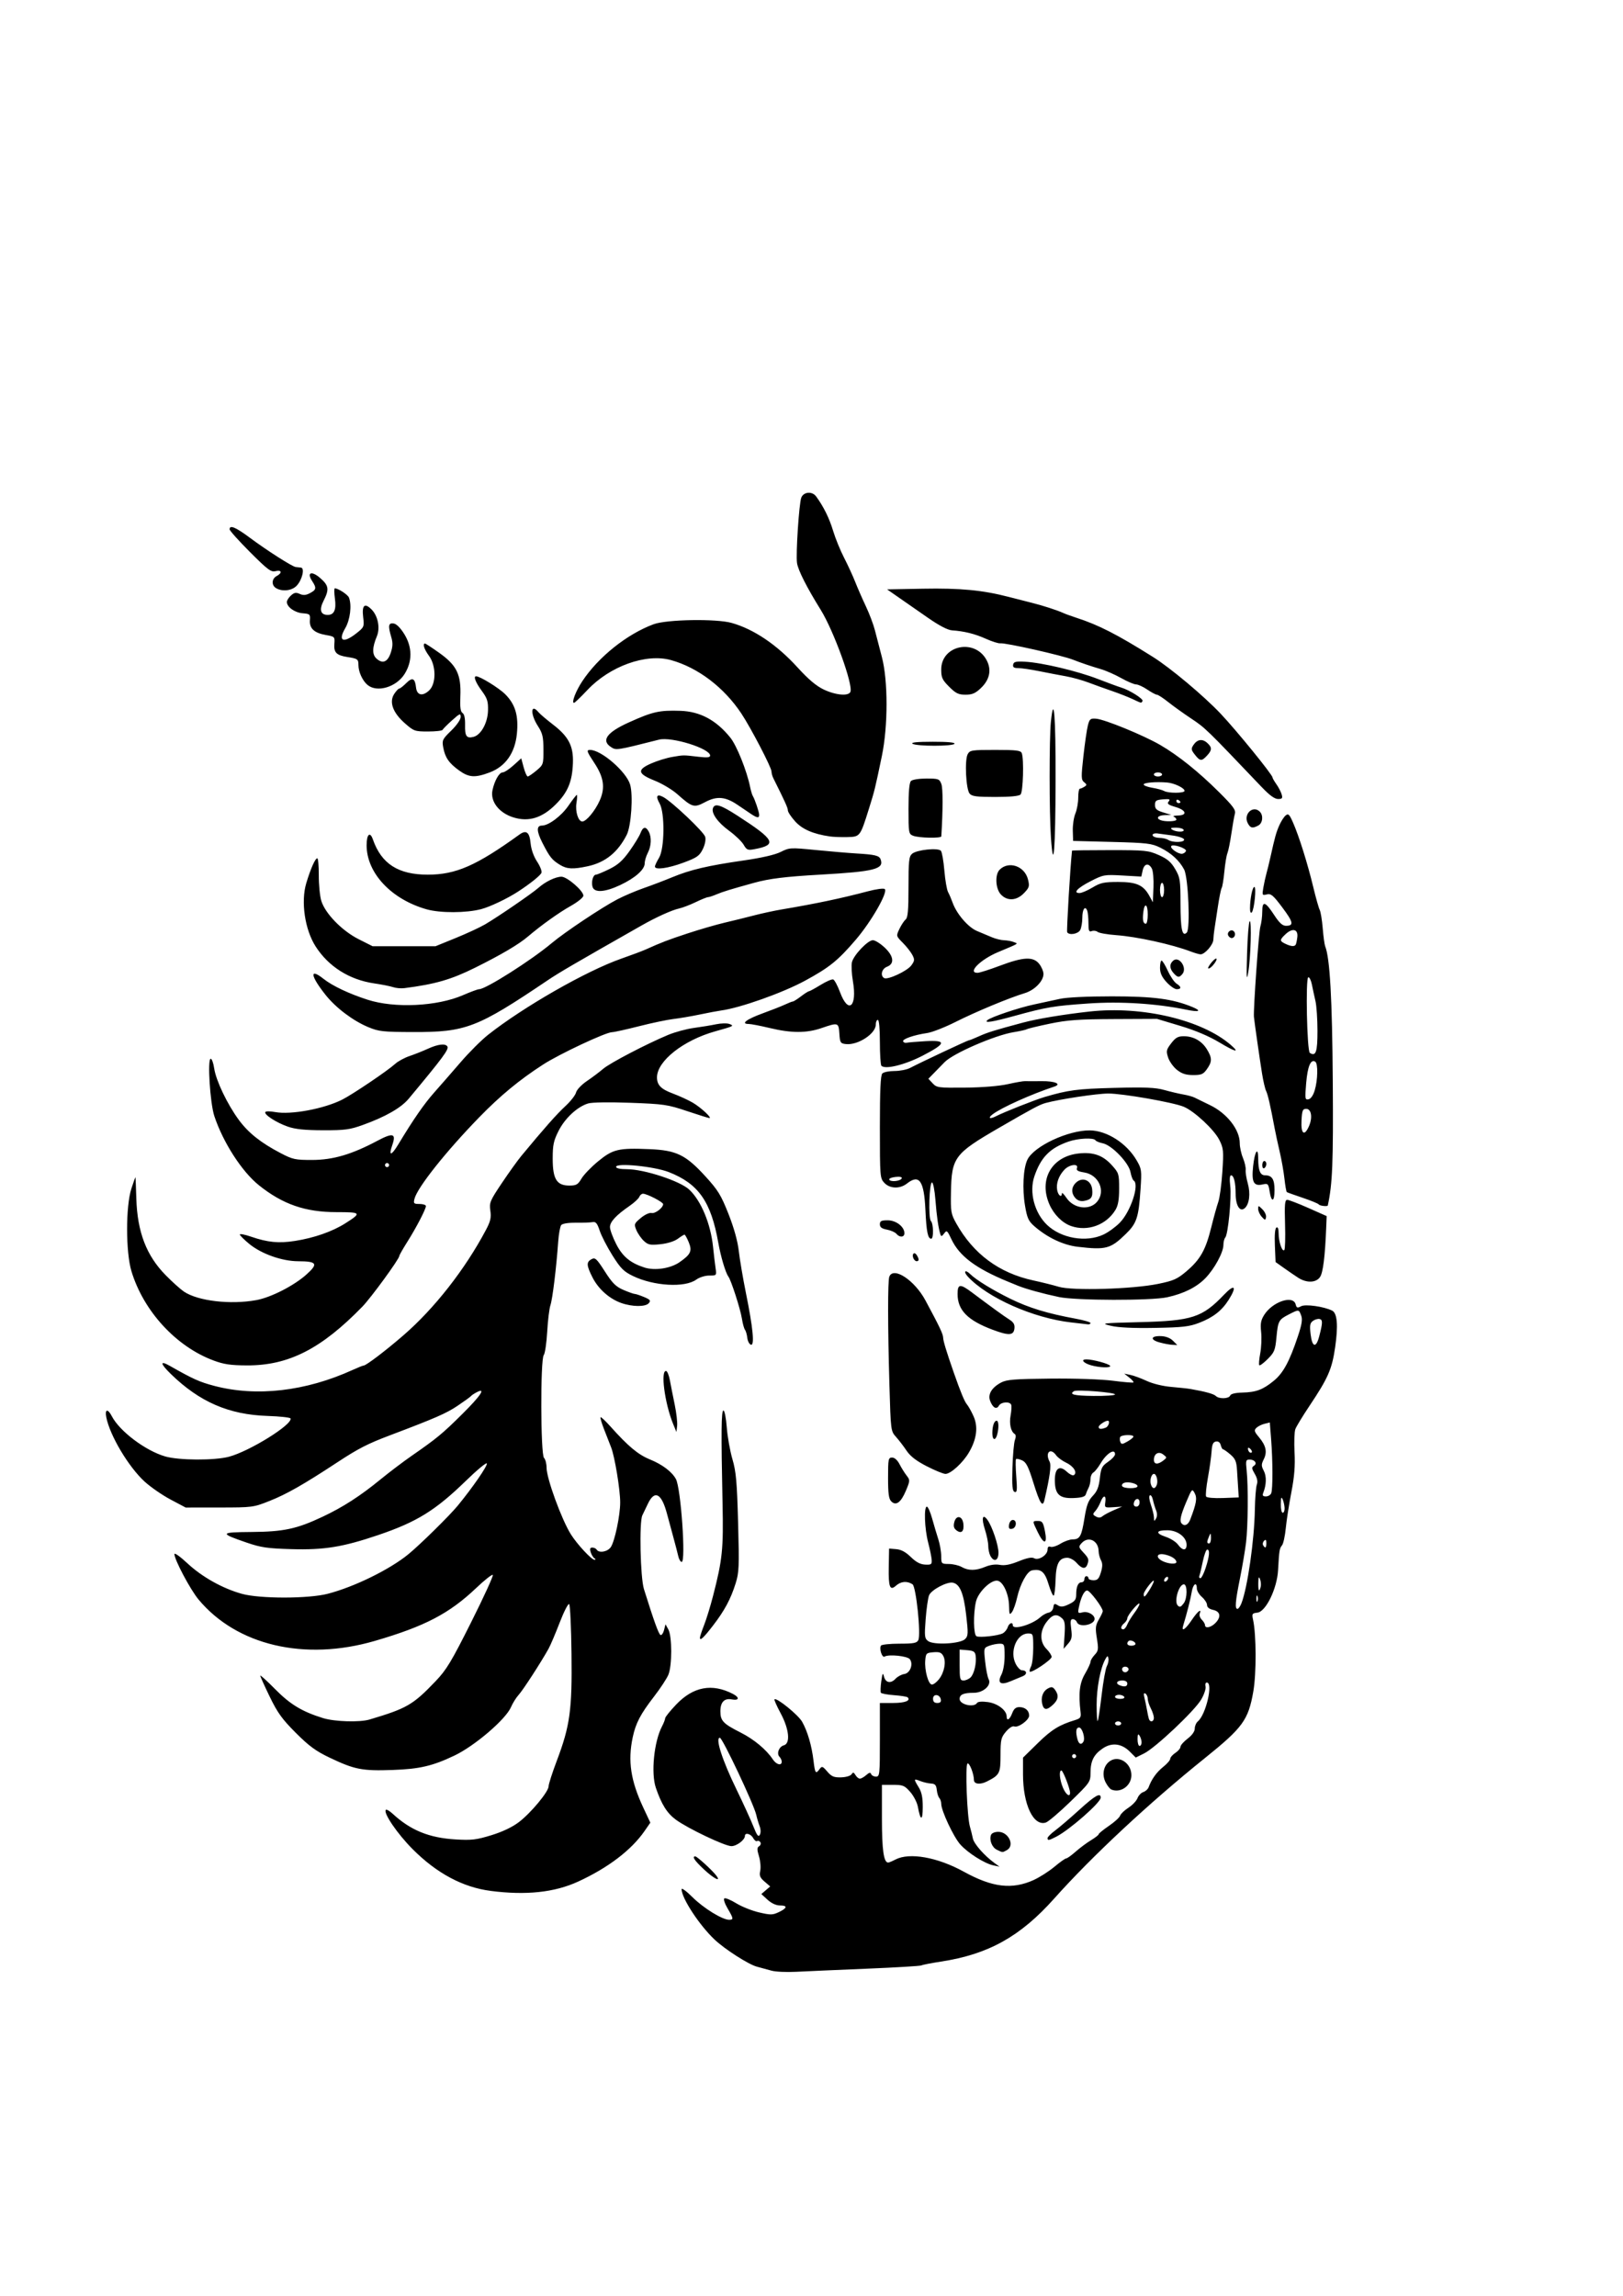 <?xml version="1.0" encoding="UTF-8" standalone="no"?>
<!-- Created with Inkscape (http://www.inkscape.org/) -->

<svg
   xmlns:dc="http://purl.org/dc/elements/1.1/"
   xmlns:cc="http://creativecommons.org/ns#"
   xmlns:rdf="http://www.w3.org/1999/02/22-rdf-syntax-ns#"
   xmlns:svg="http://www.w3.org/2000/svg"
   xmlns="http://www.w3.org/2000/svg"
   xmlns:sodipodi="http://sodipodi.sourceforge.net/DTD/sodipodi-0.dtd"
   xmlns:inkscape="http://www.inkscape.org/namespaces/inkscape"
   width="210mm"
   height="297mm"
   viewBox="0 0 210 297"
   version="1.1"
   id="svg8"
   inkscape:version="0.92.4 (5da689c313, 2019-01-14)"
   sodipodi:docname="lightninghornunicorn.svg">
  <defs
     id="defs2" />
  <sodipodi:namedview
     id="base"
     pagecolor="#ffffff"
     bordercolor="#666666"
     borderopacity="1.0"
     inkscape:pageopacity="0.0"
     inkscape:pageshadow="2"
     inkscape:zoom="0.7"
     inkscape:cx="485.52891"
     inkscape:cy="563.30176"
     inkscape:document-units="mm"
     inkscape:current-layer="layer1"
     showgrid="false"
     inkscape:window-width="1280"
     inkscape:window-height="647"
     inkscape:window-x="-8"
     inkscape:window-y="-8"
     inkscape:window-maximized="1" />
  <g
     inkscape:label="Ebene 1"
     inkscape:groupmode="layer"
     id="layer1">
    <path
       style="fill:#000000;stroke-width:0.265"
       d="m 99.824,254.936 c -0.509,-0.145 -1.358,-0.377 -1.885,-0.514 -1.078,-0.281 -4.138,-2.24 -5.483,-3.511 -1.975,-1.866 -4.249,-5.337 -4.267,-6.513 -0.003,-0.211 0.631,0.252 1.41,1.03 1.415,1.414 3.862,2.925 4.736,2.925 0.606,8e-5 0.588,-0.138 -0.2,-1.482 -0.371,-0.634 -0.552,-1.2 -0.412,-1.287 0.138,-0.086 0.83,0.201 1.538,0.636 0.707,0.435 2.036,0.966 2.952,1.18 1.501,0.35 1.755,0.346 2.565,-0.04 1.105,-0.527 1.152,-0.86 0.122,-0.86 -0.481,0 -1.085,-0.281 -1.585,-0.737 l -0.807,-0.737 0.574,-0.492 0.574,-0.492 -0.729,-0.627 c -0.595,-0.512 -0.698,-0.769 -0.561,-1.397 0.093,-0.423 0.021,-1.264 -0.16,-1.868 -0.268,-0.894 -0.265,-1.139 0.017,-1.313 0.191,-0.118 0.264,-0.349 0.162,-0.513 -0.101,-0.164 -0.289,-0.234 -0.417,-0.154 -0.128,0.079 -0.362,-0.098 -0.52,-0.393 -0.294,-0.55 -1.062,-0.747 -1.062,-0.272 0,0.516 -1.068,1.323 -1.75,1.323 -0.834,0 -5.611,-2.272 -7.172,-3.411 -1.149,-0.838 -1.875,-1.993 -2.606,-4.146 -0.641,-1.887 -0.234,-5.959 0.792,-7.921 0.228,-0.437 0.416,-0.919 0.416,-1.071 7.9e-4,-0.153 0.64,-0.947 1.419,-1.765 2.214,-2.323 4.643,-2.779 7.349,-1.379 0.904,0.468 0.806,0.894 -0.163,0.709 -0.948,-0.181 -1.46,0.358 -1.46,1.535 0,1.235 0.357,1.612 2.611,2.749 1.733,0.875 3.353,2.224 4.172,3.474 0.45,0.686 1.154,0.869 1.154,0.299 0,-0.189 -0.131,-0.475 -0.291,-0.635 -0.407,-0.407 -0.06,-1.318 0.564,-1.481 0.872,-0.228 0.687,-2.103 -0.408,-4.136 -0.504,-0.936 -0.866,-1.752 -0.804,-1.813 0.268,-0.268 3.082,2.016 3.584,2.909 0.698,1.24 1.235,3.084 1.468,5.037 0.196,1.64 0.284,1.761 0.787,1.073 0.299,-0.409 0.387,-0.381 0.995,0.327 0.553,0.643 0.858,0.771 1.782,0.746 0.624,-0.016 1.22,-0.189 1.354,-0.393 0.196,-0.298 0.288,-0.281 0.512,0.099 0.15,0.255 0.406,0.463 0.57,0.463 0.163,0 0.532,-0.208 0.819,-0.463 0.383,-0.339 0.553,-0.375 0.638,-0.132 0.064,0.182 0.344,0.331 0.623,0.331 0.481,0 0.507,-0.245 0.507,-4.763 v -4.763 h 1.704 c 1.546,0 2.319,-0.298 1.889,-0.729 -0.09,-0.09 -0.878,-0.216 -1.751,-0.279 -0.872,-0.063 -1.643,-0.207 -1.713,-0.32 -0.07,-0.113 -0.045,-0.783 0.054,-1.489 0.146,-1.04 0.211,-1.159 0.341,-0.624 0.204,0.838 0.874,0.975 1.502,0.306 0.268,-0.285 0.777,-0.56 1.131,-0.61 0.76,-0.108 1.201,-1.284 0.719,-1.919 -0.316,-0.416 -2.738,-0.665 -3.271,-0.336 -0.317,0.196 -0.714,-1.017 -0.465,-1.42 0.086,-0.139 1.157,-0.252 2.38,-0.252 1.854,0 2.262,-0.077 2.453,-0.463 0.36,-0.727 -0.286,-6.928 -0.753,-7.224 -0.719,-0.455 -1.505,-0.383 -2.153,0.196 -0.764,0.682 -0.963,0.168 -0.919,-2.366 l 0.043,-2.446 0.925,0.076 c 0.638,0.052 1.223,0.367 1.888,1.016 0.679,0.663 1.225,0.952 1.853,0.982 0.795,0.038 0.886,-0.028 0.846,-0.619 -0.025,-0.364 -0.231,-1.376 -0.459,-2.249 -0.461,-1.767 -0.564,-4.63 -0.166,-4.63 0.141,0 0.447,0.685 0.68,1.521 0.232,0.837 0.593,2.049 0.801,2.693 0.208,0.644 0.379,1.627 0.379,2.183 0,0.99 0.02,1.011 0.992,1.021 0.546,0.005 1.29,0.18 1.654,0.388 0.871,0.498 1.827,0.491 3.053,-0.021 0.629,-0.263 1.329,-0.357 1.882,-0.253 0.619,0.116 1.345,-0.022 2.445,-0.467 1.085,-0.438 1.698,-0.557 2.001,-0.387 0.577,0.323 1.731,-0.423 1.731,-1.118 0,-0.345 0.129,-0.465 0.39,-0.365 0.215,0.082 0.794,-0.1 1.288,-0.405 0.494,-0.305 1.197,-0.555 1.562,-0.555 0.943,0 1.16,-0.39 1.54,-2.761 0.267,-1.668 0.488,-2.258 1.076,-2.873 0.563,-0.589 0.781,-1.135 0.91,-2.281 0.15,-1.329 0.276,-1.579 1.068,-2.122 0.494,-0.338 0.898,-0.778 0.898,-0.978 0,-0.803 -1.106,-0.114 -1.849,1.152 -0.323,0.549 -0.753,1.094 -0.956,1.211 -0.203,0.116 -0.37,0.505 -0.37,0.863 0,0.359 -0.11,0.859 -0.245,1.111 -0.135,0.253 -0.3,0.642 -0.366,0.864 -0.086,0.289 -0.535,0.422 -1.564,0.465 -1.83,0.077 -2.416,-0.46 -2.439,-2.235 -0.021,-1.606 0.588,-2.072 1.54,-1.178 0.36,0.338 0.77,0.542 0.913,0.454 0.498,-0.307 -0.004,-1.143 -0.96,-1.599 -0.53,-0.253 -1.122,-0.687 -1.317,-0.965 -0.743,-1.06 -1.48,-0.354 -0.854,0.817 0.24,0.449 0.045,1.9 -0.668,4.972 -0.234,1.005 -0.598,0.429 -1.435,-2.27 -0.641,-2.067 -0.924,-2.628 -1.45,-2.869 -0.36,-0.165 -0.714,-0.239 -0.788,-0.165 -0.074,0.074 -0.061,1.088 0.029,2.254 0.135,1.756 0.1,2.097 -0.209,1.991 -0.298,-0.103 -0.355,-0.727 -0.286,-3.114 0.047,-1.642 0.192,-3.263 0.321,-3.602 0.148,-0.389 0.135,-0.678 -0.036,-0.784 -0.495,-0.306 -0.718,-1.323 -0.523,-2.386 0.106,-0.578 0.144,-1.196 0.084,-1.374 -0.158,-0.475 -1.321,-0.395 -1.603,0.11 -0.301,0.539 -0.789,0.267 -1.13,-0.628 -0.321,-0.846 0.202,-1.722 1.415,-2.369 0.723,-0.386 1.723,-0.466 6.397,-0.511 3.217,-0.031 6.6,0.085 8.07,0.276 1.392,0.181 2.588,0.281 2.659,0.222 0.071,-0.059 -0.168,-0.34 -0.529,-0.624 l -0.657,-0.518 0.794,0.165 c 0.437,0.09 1.389,0.442 2.117,0.78 0.774,0.361 2.091,0.682 3.175,0.774 1.019,0.087 2.15,0.21 2.514,0.274 1.898,0.333 2.983,0.633 3.249,0.899 0.409,0.409 1.692,0.373 1.855,-0.053 0.086,-0.223 0.654,-0.363 1.573,-0.387 1.799,-0.047 2.663,-0.372 4.078,-1.531 1.211,-0.993 2.019,-2.483 3.105,-5.73 0.523,-1.565 0.624,-2.201 0.43,-2.712 -0.305,-0.803 -0.291,-0.802 -1.583,-0.143 -1.327,0.677 -1.417,0.844 -1.618,3.005 -0.151,1.622 -0.268,1.91 -1.122,2.765 -0.525,0.525 -1.018,0.89 -1.096,0.811 -0.078,-0.078 -0.023,-0.77 0.122,-1.538 0.146,-0.768 0.199,-2.007 0.118,-2.755 -0.117,-1.086 -0.037,-1.533 0.396,-2.222 1.073,-1.706 3.745,-2.604 4.068,-1.367 0.123,0.469 0.225,0.505 0.705,0.248 0.563,-0.301 2.949,0.034 4.018,0.565 0.662,0.329 0.794,1.927 0.39,4.73 -0.409,2.841 -0.912,3.99 -3.323,7.594 -0.882,1.319 -1.706,2.673 -1.83,3.01 -0.125,0.337 -0.171,1.689 -0.102,3.005 0.091,1.746 -0.021,3.143 -0.414,5.17 -0.296,1.528 -0.62,3.612 -0.719,4.63 -0.1,1.019 -0.318,2.019 -0.486,2.223 -0.332,0.404 -0.368,0.633 -0.512,3.206 -0.134,2.405 -1.579,5.378 -2.674,5.505 -0.688,0.08 -0.731,0.15 -0.561,0.926 0.422,1.931 0.438,6.939 0.03,9.279 -0.643,3.685 -1.361,4.67 -6.282,8.626 -7.218,5.801 -14.585,12.668 -19.492,18.168 -4.375,4.904 -8.512,7.204 -14.642,8.142 -1.259,0.193 -2.394,0.414 -2.521,0.493 -0.127,0.079 -3.324,0.271 -7.103,0.427 -3.779,0.156 -7.884,0.337 -9.121,0.401 -1.237,0.065 -2.666,-0.002 -3.175,-0.147 z M 133.77,243.195 c 0.756,-0.341 1.953,-1.106 2.661,-1.699 0.707,-0.593 1.391,-1.079 1.521,-1.079 0.129,0 0.682,-0.395 1.228,-0.878 0.546,-0.483 1.439,-1.147 1.985,-1.477 0.546,-0.329 0.992,-0.678 0.993,-0.776 2.7e-4,-0.097 0.593,-0.581 1.317,-1.074 0.724,-0.493 1.379,-1.089 1.456,-1.323 0.077,-0.234 0.56,-0.698 1.074,-1.03 0.514,-0.332 1.043,-0.888 1.174,-1.234 0.132,-0.346 0.472,-0.704 0.755,-0.794 0.284,-0.09 0.591,-0.368 0.683,-0.618 0.389,-1.054 1.034,-1.955 1.889,-2.637 0.501,-0.4 0.911,-0.873 0.911,-1.052 1e-5,-0.179 0.298,-0.52 0.661,-0.758 0.364,-0.238 0.661,-0.592 0.661,-0.786 0,-0.194 0.417,-0.671 0.926,-1.059 0.577,-0.44 0.926,-0.932 0.926,-1.304 0,-0.329 0.18,-0.747 0.4,-0.93 1.054,-0.875 2.009,-5.025 1.157,-5.025 -0.162,0 -0.236,0.228 -0.163,0.507 0.073,0.281 -0.178,1.037 -0.564,1.695 -0.863,1.47 -5.926,6.247 -7.387,6.97 l -1.078,0.533 -0.759,-0.759 c -1.066,-1.066 -2.335,-1.22 -3.507,-0.426 -1.167,0.791 -1.583,1.614 -1.587,3.147 -0.004,1.188 -0.062,1.271 -2.598,3.736 -1.427,1.387 -2.862,2.606 -3.188,2.71 -1.603,0.509 -2.949,-2.336 -2.949,-6.232 v -2.165 l 1.918,-1.881 c 1.776,-1.741 2.767,-2.353 4.829,-2.982 0.683,-0.209 0.781,-0.351 0.7,-1.026 -0.289,-2.415 -0.135,-3.747 0.572,-4.953 0.392,-0.669 0.713,-1.366 0.713,-1.549 0,-0.183 0.243,-0.591 0.539,-0.906 0.485,-0.516 0.514,-0.73 0.287,-2.134 -0.218,-1.348 -0.183,-1.679 0.255,-2.435 0.279,-0.481 0.507,-0.967 0.507,-1.079 0,-0.464 -1.666,-2.676 -2.016,-2.676 -0.389,0 -0.816,0.873 -1.087,2.222 -0.144,0.716 -0.109,0.755 0.529,0.595 0.642,-0.161 1.515,0.33 1.515,0.853 0,0.783 -2.005,1.161 -2.286,0.431 -0.084,-0.218 -0.322,-0.397 -0.53,-0.397 -0.298,0 -0.342,0.267 -0.21,1.262 0.141,1.061 0.076,1.366 -0.405,1.918 l -0.572,0.657 0.118,-1.773 c 0.096,-1.439 0.032,-1.851 -0.335,-2.183 -0.693,-0.627 -1.245,-0.494 -1.985,0.475 -0.906,1.188 -0.911,2.607 -0.013,3.505 0.364,0.364 0.661,0.824 0.661,1.024 0,0.373 -2.605,2.124 -2.828,1.901 -0.069,-0.069 0.004,-0.365 0.161,-0.659 0.157,-0.294 0.286,-1.376 0.286,-2.404 0,-1.818 -0.018,-1.869 -0.661,-1.869 -1.482,0 -2.43,2.339 -1.6,3.945 0.233,0.45 0.591,0.818 0.797,0.818 0.661,0 0.722,0.522 0.091,0.771 -0.336,0.133 -1.034,0.422 -1.551,0.643 -1.299,0.555 -1.756,0.236 -1.202,-0.837 0.25,-0.483 0.422,-1.469 0.422,-2.416 0,-1.52 -0.033,-1.601 -0.644,-1.601 -0.354,0 -0.963,0.121 -1.353,0.27 -0.701,0.266 -0.707,0.29 -0.519,2.051 0.104,0.98 0.307,2.001 0.45,2.269 0.41,0.769 -0.676,1.761 -1.926,1.761 -1.316,0 -1.828,0.222 -1.828,0.794 0,0.733 1.86,1.159 2.257,0.516 0.105,-0.17 0.649,-0.212 1.405,-0.109 1.259,0.172 2.424,1.064 2.424,1.856 0,0.651 0.398,0.421 0.713,-0.412 0.218,-0.577 0.472,-0.794 0.931,-0.794 0.744,0 1.267,0.451 1.267,1.093 0,0.575 -1.408,1.605 -1.925,1.407 -0.23,-0.088 -0.666,0.186 -1.082,0.681 -0.63,0.749 -0.697,1.039 -0.697,3.016 0,2.378 -0.106,2.585 -1.769,3.427 -0.865,0.438 -1.669,0.345 -1.672,-0.193 -0.004,-0.798 -0.584,-2.283 -0.832,-2.13 -0.319,0.197 -0.06,6.896 0.317,8.178 0.128,0.437 0.298,1.118 0.378,1.513 0.14,0.698 1.496,2.236 2.805,3.184 l 0.641,0.464 -0.794,-0.166 c -1.146,-0.24 -3.304,-1.606 -4.289,-2.715 -0.873,-0.982 -2.458,-4.368 -2.458,-5.25 0,-0.272 -0.11,-0.608 -0.244,-0.746 -0.134,-0.138 -0.283,-0.609 -0.331,-1.045 -0.069,-0.635 -0.219,-0.801 -0.748,-0.83 -0.364,-0.02 -0.989,-0.166 -1.389,-0.324 -0.869,-0.344 -0.88,-0.299 -0.199,0.817 0.388,0.636 0.526,1.324 0.521,2.586 -0.007,1.798 -0.302,1.765 -0.632,-0.072 -0.099,-0.549 -0.543,-1.412 -0.987,-1.918 -0.735,-0.837 -0.937,-0.92 -2.236,-0.92 h -1.428 v 4.353 c 0,4.057 0.232,5.701 0.806,5.701 0.106,0 0.533,-0.178 0.95,-0.395 1.809,-0.944 5.435,-0.299 8.828,1.57 3.725,2.052 6.245,2.35 9.076,1.074 z m -4.782,-3.897 c -0.637,-0.307 -1.013,-1.26 -0.759,-1.923 0.088,-0.23 0.484,-0.397 0.94,-0.397 1.34,0 2.173,1.797 1.099,2.372 -0.593,0.317 -0.507,0.321 -1.28,-0.052 z m 6.554,-1.513 c 0,-0.138 0.446,-0.583 0.992,-0.988 0.546,-0.405 1.943,-1.602 3.106,-2.659 2.055,-1.869 2.781,-2.282 2.781,-1.581 0,0.629 -4.011,4.153 -5.742,5.044 -0.978,0.504 -1.138,0.53 -1.138,0.185 z m 8.263,-6.276 c -0.185,-0.074 -0.52,-0.49 -0.744,-0.924 -0.523,-1.011 -0.272,-2.219 0.576,-2.775 1.169,-0.766 2.754,0.292 2.754,1.839 0,1.358 -1.375,2.347 -2.585,1.86 z m -8.943,-11.049 c -0.219,-0.874 0.074,-1.679 0.743,-2.037 0.454,-0.243 0.621,-0.209 0.908,0.183 0.511,0.699 0.434,1.269 -0.261,1.921 -0.795,0.747 -1.191,0.727 -1.391,-0.067 z m -36.58,15.77 c -0.147,-0.389 -0.339,-1.039 -0.428,-1.443 -0.289,-1.322 -4.375,-9.977 -4.711,-9.98 -0.623,-0.004 0.298,2.872 2.12,6.621 0.882,1.815 1.876,3.988 2.208,4.828 0.47,1.189 0.656,1.434 0.841,1.105 0.143,-0.256 0.131,-0.704 -0.03,-1.132 z m 40.171,-4.311 c 0,-0.533 -0.913,-2.88 -1.12,-2.88 -0.335,0 -0.229,1.196 0.198,2.217 0.38,0.909 0.922,1.299 0.922,0.663 z m 0.794,-4.732 c 0,-0.146 -0.119,-0.265 -0.265,-0.265 -0.146,0 -0.265,0.119 -0.265,0.265 0,0.146 0.119,0.265 0.265,0.265 0.146,0 0.265,-0.119 0.265,-0.265 z m 8.463,-1.786 c -0.002,-0.255 -0.119,-0.642 -0.261,-0.86 -0.195,-0.301 -0.257,-0.19 -0.261,0.463 -0.002,0.473 0.115,0.86 0.261,0.86 0.146,0 0.263,-0.208 0.261,-0.463 z m -7.533,-0.073 c 0.274,-0.443 -0.147,-1.846 -0.554,-1.846 -0.398,0 -0.472,0.54 -0.209,1.521 0.17,0.634 0.488,0.769 0.763,0.324 z m 4.891,-2.375 c 0,-0.146 -0.179,-0.265 -0.397,-0.265 -0.218,0 -0.397,0.119 -0.397,0.265 0,0.146 0.179,0.265 0.397,0.265 0.218,0 0.397,-0.119 0.397,-0.265 z m -2.531,-3.642 c 0.205,-1.757 0.509,-3.449 0.675,-3.759 0.166,-0.31 0.26,-0.767 0.208,-1.014 -0.081,-0.383 -0.141,-0.364 -0.411,0.125 -0.633,1.145 -1.115,3.688 -1.115,5.876 0,1.231 0.061,2.177 0.135,2.102 0.074,-0.074 0.303,-1.573 0.508,-3.33 z m 6.763,2.914 c -7.9e-4,-0.255 -0.179,-0.804 -0.397,-1.221 -0.217,-0.417 -0.395,-0.975 -0.395,-1.241 0,-0.266 -0.136,-0.568 -0.303,-0.671 -0.216,-0.133 -0.249,0.034 -0.116,0.58 0.103,0.422 0.248,1.124 0.323,1.561 0.075,0.437 0.183,0.943 0.24,1.124 0.157,0.498 0.65,0.397 0.648,-0.132 z m -27.565,-2.378 c -0.133,-0.69 -1.009,-0.767 -1.009,-0.089 0,0.379 0.17,0.549 0.549,0.549 0.379,0 0.521,-0.142 0.46,-0.46 z m 23.73,-0.334 c -0.09,-0.146 -0.395,-0.265 -0.677,-0.265 -0.282,0 -0.514,0.119 -0.514,0.265 0,0.146 0.305,0.265 0.677,0.265 0.384,0 0.606,-0.115 0.514,-0.265 z m 0.397,-1.72 c 0,-0.247 -0.25,-0.397 -0.661,-0.397 -0.692,0 -0.9,0.389 -0.331,0.619 0.63,0.254 0.992,0.173 0.992,-0.222 z m -24.368,-0.556 c 0.695,-0.884 0.955,-2.27 0.562,-3.003 -0.244,-0.456 -0.504,-0.555 -1.281,-0.491 -0.915,0.076 -0.98,0.141 -1.056,1.056 -0.107,1.289 0.402,3.126 0.866,3.126 0.202,0 0.611,-0.31 0.909,-0.688 z m 4.098,-0.246 c 0.458,-0.458 0.781,-1.857 0.648,-2.801 -0.073,-0.517 -0.266,-0.645 -1.081,-0.712 l -0.992,-0.082 v 2 c 0,1.799 0.051,2 0.51,2 0.281,0 0.693,-0.182 0.916,-0.405 z m 20.391,-0.899 c 0.196,-0.317 -0.302,-0.63 -0.654,-0.412 -0.296,0.183 -0.102,0.659 0.269,0.659 0.128,0 0.302,-0.111 0.386,-0.246 z m 0.937,-3.43 c 0,-0.297 -0.688,-0.575 -0.9,-0.363 -0.319,0.318 -0.145,0.599 0.371,0.599 0.291,0 0.529,-0.106 0.529,-0.236 z m -22.048,-0.621 c 0.409,-0.409 0.422,-0.703 0.135,-3.17 -0.322,-2.766 -0.814,-3.948 -1.718,-4.126 -0.77,-0.151 -2.814,0.941 -3.083,1.647 -0.139,0.366 -0.336,1.76 -0.437,3.097 -0.166,2.205 -0.137,2.466 0.32,2.808 0.725,0.542 4.168,0.358 4.782,-0.256 z m 4.878,-0.745 c 0.256,-0.137 0.541,-0.487 0.634,-0.779 0.172,-0.543 0.662,-0.739 0.662,-0.265 0,0.657 2.521,-0.081 3.568,-1.045 0.293,-0.27 0.771,-0.533 1.062,-0.585 0.305,-0.055 0.565,-0.343 0.613,-0.679 0.072,-0.501 0.154,-0.54 0.582,-0.273 0.396,0.248 0.691,0.22 1.438,-0.137 0.761,-0.363 0.939,-0.595 0.939,-1.224 0,-1.043 0.244,-1.613 0.69,-1.613 0.203,0 0.369,-0.179 0.369,-0.397 0,-0.218 0.119,-0.397 0.265,-0.397 0.146,0 0.265,0.119 0.265,0.265 0,0.146 0.293,0.265 0.651,0.265 0.526,0 0.709,-0.196 0.956,-1.019 0.226,-0.753 0.228,-1.163 0.011,-1.57 -0.162,-0.303 -0.299,-0.827 -0.303,-1.163 -0.019,-1.385 -1.333,-2.012 -2.203,-1.052 -0.414,0.458 -0.401,0.53 0.224,1.204 0.705,0.761 0.759,0.93 0.504,1.594 -0.231,0.602 -0.717,0.516 -1.377,-0.243 -0.316,-0.364 -0.855,-0.661 -1.197,-0.661 -1.065,0 -1.461,0.742 -1.523,2.857 -0.031,1.058 -0.139,1.976 -0.241,2.038 -0.102,0.063 -0.401,-0.599 -0.665,-1.47 -0.491,-1.623 -0.968,-2.02 -2.15,-1.793 -0.631,0.121 -1.528,1.761 -1.919,3.506 -0.173,0.773 -0.472,1.621 -0.666,1.885 -0.311,0.425 -0.354,0.335 -0.377,-0.785 -0.031,-1.556 -0.774,-3.169 -1.508,-3.274 -0.856,-0.122 -2.496,1.485 -2.779,2.723 -0.363,1.59 -0.317,4.294 0.076,4.468 0.444,0.197 2.819,-0.07 3.401,-0.382 z m 16.095,-1.11 c 0.129,-0.327 0.543,-1.005 0.919,-1.507 0.376,-0.501 0.679,-1.037 0.674,-1.191 -0.015,-0.375 -1.577,1.469 -1.577,1.861 0,0.17 -0.179,0.457 -0.397,0.638 -0.457,0.379 -0.522,0.794 -0.126,0.794 0.149,0 0.377,-0.268 0.506,-0.595 z m 8.351,-0.601 c 0.76,-1.135 1.327,-1.585 1.035,-0.823 -0.077,0.2 0.046,0.548 0.273,0.775 0.227,0.227 0.412,0.54 0.412,0.696 0,0.463 0.754,0.323 1.323,-0.246 0.793,-0.793 0.682,-1.512 -0.265,-1.72 -0.511,-0.112 -0.794,-0.338 -0.794,-0.635 0,-0.253 -0.298,-0.719 -0.661,-1.036 -0.364,-0.316 -0.661,-0.814 -0.661,-1.106 0,-0.922 -0.498,-0.575 -0.662,0.461 -0.136,0.857 -0.637,2.829 -1.109,4.366 -0.259,0.842 0.304,0.47 1.11,-0.733 z m 6.436,-2.178 c 0.789,-2.032 1.665,-8.149 1.734,-12.105 0.025,-1.455 0.14,-2.912 0.254,-3.238 0.142,-0.403 0.056,-0.85 -0.269,-1.4 -0.395,-0.668 -0.415,-0.847 -0.115,-1.032 0.481,-0.297 0.138,-0.812 -0.541,-0.812 -0.493,0 -0.526,0.12 -0.392,1.389 0.22,2.071 0.178,7.219 -0.075,9.327 -0.123,1.019 -0.475,3.102 -0.783,4.63 -0.609,3.018 -0.688,3.969 -0.328,3.969 0.128,0 0.36,-0.327 0.515,-0.728 z m -7.466,0 c 0.473,-0.623 0.483,-2.447 0.014,-2.447 -0.653,0 -1.298,2.228 -0.792,2.734 0.266,0.266 0.394,0.219 0.778,-0.287 z m 9.539,-0.926 c -0.073,-0.182 -0.133,-0.033 -0.133,0.331 0,0.364 0.06,0.513 0.133,0.331 0.073,-0.182 0.073,-0.48 0,-0.661 z m -13.955,-0.825 c 0.303,-0.49 0.55,-0.996 0.549,-1.124 -0.002,-0.359 -1.301,1.309 -1.312,1.685 -0.015,0.53 0.175,0.391 0.763,-0.56 z m 14.37,-0.37 c 0.067,-0.257 0.03,-0.703 -0.083,-0.992 -0.156,-0.4 -0.209,-0.289 -0.224,0.467 -0.02,1.063 0.108,1.283 0.306,0.525 z m -11.967,-1.151 c 0,-0.146 -0.119,-0.191 -0.265,-0.101 -0.146,0.09 -0.265,0.283 -0.265,0.428 0,0.146 0.119,0.191 0.265,0.101 0.146,-0.09 0.265,-0.283 0.265,-0.428 z m 4.855,-1.322 c 0.49,-1.517 0.558,-2.351 0.191,-2.351 -0.135,0 -0.387,0.682 -0.56,1.515 -0.173,0.833 -0.373,1.666 -0.444,1.852 -0.071,0.186 -0.016,0.338 0.123,0.338 0.139,0 0.449,-0.609 0.69,-1.353 z m -3.796,-0.731 c 0,-0.388 -0.665,-0.814 -1.547,-0.99 -1.008,-0.202 -1.175,0.399 -0.239,0.862 0.737,0.365 1.786,0.44 1.786,0.128 z m 1.323,-2.235 c 0,-0.983 -1.146,-1.863 -2.451,-1.882 -1.513,-0.022 -1.636,0.385 -0.255,0.845 0.622,0.207 1.336,0.66 1.587,1.006 0.585,0.806 1.119,0.82 1.119,0.03 z m 10.319,-0.231 c 0,-0.427 -0.078,-0.504 -0.294,-0.288 -0.162,0.162 -0.214,0.424 -0.117,0.582 0.274,0.443 0.411,0.344 0.411,-0.294 z m -7.162,-0.675 c -0.017,-0.645 -0.044,-0.667 -0.246,-0.198 -0.311,0.723 -0.311,0.926 0,0.926 0.146,0 0.256,-0.327 0.246,-0.728 z m -2.679,-2.381 c 0.798,-2.094 0.909,-2.76 0.566,-3.4 -0.327,-0.611 -0.363,-0.574 -1.088,1.145 -0.756,1.792 -0.897,2.483 -0.573,2.807 0.375,0.375 0.829,0.146 1.095,-0.551 z m -4.425,-1.172 c -0.137,-0.338 -0.32,-0.946 -0.407,-1.352 -0.087,-0.406 -0.268,-0.671 -0.401,-0.588 -0.14,0.086 -0.081,0.609 0.14,1.235 0.21,0.597 0.386,1.338 0.391,1.647 0.007,0.494 0.04,0.508 0.267,0.118 0.165,-0.282 0.168,-0.669 0.01,-1.058 z m -5.475,-0.022 1.088,-0.466 -1.146,0.079 c -1.118,0.077 -1.143,0.06 -1.038,-0.658 0.139,-0.947 -0.26,-0.953 -0.619,-0.01 -0.152,0.4 -0.455,0.925 -0.674,1.167 -0.356,0.393 -0.347,0.468 0.082,0.708 0.336,0.188 0.591,0.175 0.849,-0.042 0.203,-0.171 0.859,-0.52 1.458,-0.777 z m 22.104,-0.261 c -0.01,-0.327 -0.121,-0.833 -0.246,-1.124 -0.176,-0.41 -0.232,-0.276 -0.246,0.595 -0.01,0.618 0.1,1.124 0.246,1.124 0.146,0 0.256,-0.268 0.246,-0.595 z m -18.767,-0.75 c 0,-0.645 -0.618,-0.554 -0.747,0.11 -0.051,0.261 0.084,0.441 0.331,0.441 0.245,0 0.416,-0.226 0.416,-0.551 z m 12.764,-1.698 c -0.038,-0.582 -0.107,-1.682 -0.153,-2.444 -0.07,-1.147 -0.218,-1.5 -0.858,-2.05 -0.425,-0.366 -0.848,-0.665 -0.94,-0.665 -0.092,-1.8e-4 -0.233,-0.249 -0.312,-0.552 -0.093,-0.357 -0.315,-0.52 -0.626,-0.461 -0.367,0.07 -0.499,0.375 -0.556,1.28 -0.041,0.654 -0.254,2.175 -0.473,3.38 -0.22,1.205 -0.325,2.312 -0.235,2.458 0.095,0.153 1.029,0.234 2.193,0.19 l 2.028,-0.077 z m 4.274,0.508 c 0.21,-0.547 0.203,-4.161 -0.014,-6.942 l -0.171,-2.201 -0.687,0.168 c -0.378,0.092 -0.853,0.331 -1.056,0.53 -0.315,0.309 -0.267,0.483 0.331,1.194 0.919,1.093 1.102,1.917 0.632,2.858 -0.335,0.672 -0.335,0.861 0.003,1.506 0.368,0.703 0.34,1.799 -0.073,2.844 -0.137,0.348 -0.051,0.463 0.346,0.463 0.291,0 0.601,-0.188 0.69,-0.419 z m -17.302,-0.899 c 0,-0.338 -1.202,-0.637 -1.736,-0.432 -0.228,0.087 -0.34,0.279 -0.25,0.425 0.212,0.343 1.986,0.349 1.986,0.007 z m 2.491,-0.175 c 0.193,-0.502 -0.043,-1.418 -0.364,-1.418 -0.335,0 -0.57,0.81 -0.396,1.36 0.193,0.608 0.538,0.634 0.76,0.058 z m 0.832,-3.138 c 0.506,-0.391 0.506,-0.403 0.006,-0.789 -0.597,-0.461 -1.212,-0.111 -1.212,0.689 0,0.599 0.507,0.641 1.206,0.1 z m 11.278,-1.513 c -0.19,-0.19 -0.313,-0.205 -0.313,-0.04 0,0.353 0.313,0.666 0.489,0.489 0.075,-0.075 -0.004,-0.278 -0.176,-0.45 z m -15.131,-1.596 c 0.002,-0.284 -1.525,-0.246 -1.703,0.042 -0.082,0.132 -0.08,0.42 0.004,0.638 0.134,0.349 0.247,0.343 0.925,-0.042 0.425,-0.242 0.773,-0.529 0.774,-0.638 z m -3.592,-1.153 c 0.386,-0.148 0.61,-0.898 0.269,-0.898 -0.344,0 -1.173,0.567 -1.173,0.803 0,0.293 0.304,0.325 0.904,0.095 z m 1.212,-4.3 c 0,-0.26 -4.934,-0.656 -5.307,-0.425 -0.687,0.425 -5.3e-4,0.593 2.528,0.62 1.528,0.016 2.778,-0.071 2.778,-0.195 z m 26.418,-7.512 c 0.462,-1.773 0.468,-2.157 0.035,-2.247 -0.221,-0.046 -0.607,0.069 -0.858,0.255 -0.373,0.277 -0.425,0.592 -0.289,1.727 0.204,1.698 0.706,1.818 1.112,0.265 z M 63.478,244.615 c -3.586,-0.461 -6.969,-2.27 -10.087,-5.396 -1.971,-1.976 -3.836,-4.713 -3.465,-5.085 0.089,-0.089 0.487,0.14 0.886,0.508 2.315,2.138 4.716,3.116 8.143,3.318 2.076,0.122 2.686,0.05 4.63,-0.548 1.439,-0.443 2.709,-1.048 3.555,-1.693 1.567,-1.195 3.843,-3.939 3.843,-4.634 0,-0.271 0.48,-1.765 1.068,-3.32 1.702,-4.506 1.984,-6.558 1.896,-13.805 -0.041,-3.418 -0.176,-6.316 -0.299,-6.439 -0.123,-0.123 -0.676,0.947 -1.228,2.379 -0.552,1.432 -1.202,2.96 -1.446,3.397 -0.992,1.781 -3.296,5.334 -3.859,5.953 -0.331,0.364 -0.778,1.078 -0.994,1.587 -0.665,1.571 -4.68,5.014 -7.309,6.268 -2.845,1.357 -4.525,1.749 -8.021,1.87 -3.93,0.137 -4.901,-0.052 -8.103,-1.576 -1.822,-0.867 -2.685,-1.498 -4.412,-3.225 -1.771,-1.77 -2.362,-2.589 -3.373,-4.672 -0.675,-1.389 -1.226,-2.617 -1.226,-2.728 0,-0.111 0.863,0.672 1.918,1.741 1.956,1.982 3.49,2.909 6.201,3.749 1.504,0.466 4.736,0.565 6.017,0.184 4.835,-1.439 5.616,-1.891 8.538,-4.947 1.419,-1.484 2.04,-2.512 4.616,-7.649 1.637,-3.264 2.896,-6.014 2.798,-6.112 -0.098,-0.098 -1.063,0.662 -2.144,1.689 -3.485,3.311 -6.644,4.96 -13.112,6.846 -9.092,2.652 -17.884,0.587 -22.827,-5.361 -1.062,-1.278 -3.116,-5.148 -3.116,-5.872 0,-0.206 0.748,0.325 1.662,1.18 1.895,1.773 4.563,3.269 7.069,3.966 2.321,0.645 8.615,0.641 11.113,-0.007 3.446,-0.894 8.044,-3.152 10.451,-5.133 1.536,-1.264 5.304,-4.975 6.375,-6.278 1.922,-2.34 3.858,-5.149 3.757,-5.451 -0.054,-0.162 -1.268,0.844 -2.698,2.235 -3.952,3.844 -6.356,5.332 -11.347,7.026 -4.591,1.558 -7.012,1.951 -11.254,1.827 -3.106,-0.091 -3.926,-0.211 -5.796,-0.852 -3.536,-1.212 -3.476,-1.337 0.652,-1.368 4.156,-0.031 5.842,-0.393 9.199,-1.976 2.635,-1.243 4.864,-2.68 7.491,-4.831 1.119,-0.916 2.927,-2.285 4.019,-3.042 3.243,-2.249 3.983,-2.859 6.548,-5.402 2.404,-2.382 3.132,-3.49 1.852,-2.816 -0.327,0.172 -0.655,0.394 -0.728,0.492 -0.073,0.098 -0.847,0.659 -1.72,1.246 -1.461,0.982 -2.868,1.597 -8.731,3.814 -2.935,1.11 -4.12,1.718 -6.873,3.529 -4.284,2.817 -6.518,4.091 -8.704,4.96 -2.115,0.841 -2.22,0.855 -6.516,0.859 l -4.366,0.004 -1.952,-1.035 c -1.074,-0.569 -2.584,-1.613 -3.357,-2.319 -2.085,-1.905 -4.508,-5.977 -4.963,-8.338 -0.203,-1.056 0.199,-1.126 0.717,-0.125 1.004,1.942 4.348,4.463 6.906,5.206 1.772,0.515 6.381,0.537 8.252,0.039 2.676,-0.712 8.232,-4.166 7.969,-4.952 -0.043,-0.127 -1.387,-0.274 -2.989,-0.326 -4.991,-0.163 -8.79,-1.812 -12.501,-5.426 -1.39,-1.354 -1.446,-1.798 -0.132,-1.052 3.028,1.72 3.836,2.083 5.76,2.591 5.454,1.438 11.831,0.702 17.906,-2.068 0.683,-0.311 1.322,-0.566 1.42,-0.566 0.319,0 2.847,-1.923 5.143,-3.911 4.006,-3.47 7.955,-8.509 10.663,-13.61 0.603,-1.136 0.711,-1.603 0.581,-2.509 -0.15,-1.038 -0.05,-1.278 1.487,-3.572 0.906,-1.352 2.042,-2.935 2.523,-3.517 2.922,-3.532 4.602,-5.431 5.687,-6.428 0.677,-0.622 1.303,-1.42 1.391,-1.772 0.091,-0.362 0.707,-1.011 1.415,-1.491 0.69,-0.468 1.632,-1.176 2.094,-1.573 0.871,-0.749 5.629,-3.232 8.413,-4.391 0.877,-0.365 2.369,-0.769 3.315,-0.897 0.946,-0.128 2.248,-0.343 2.893,-0.478 0.645,-0.135 1.419,-0.15 1.72,-0.034 0.634,0.245 0.578,0.274 -1.835,0.948 -4.128,1.152 -7.541,3.848 -7.541,5.958 0,0.992 0.517,1.519 2.049,2.089 0.837,0.311 1.999,0.845 2.581,1.185 1.03,0.602 2.532,1.992 2.152,1.992 -0.104,0 -1.405,-0.407 -2.89,-0.904 -2.526,-0.845 -3.001,-0.915 -7.332,-1.074 -2.782,-0.102 -4.969,-0.067 -5.478,0.088 -1.39,0.423 -2.986,1.904 -3.811,3.535 -0.651,1.288 -0.765,1.825 -0.765,3.602 0,2.642 0.518,3.483 2.145,3.483 0.913,0 1.117,-0.117 1.584,-0.909 0.295,-0.5 1.268,-1.508 2.163,-2.241 1.903,-1.559 2.609,-1.726 6.609,-1.562 3.509,0.144 4.71,0.728 7.281,3.546 1.608,1.762 2.002,2.406 2.961,4.834 0.714,1.809 1.187,3.51 1.335,4.803 0.126,1.101 0.541,3.544 0.923,5.43 0.923,4.552 1.142,6.851 0.639,6.686 -0.205,-0.067 -0.413,-0.47 -0.462,-0.896 -0.049,-0.425 -0.185,-0.892 -0.301,-1.038 -0.116,-0.146 -0.296,-0.8 -0.399,-1.455 -0.194,-1.235 -1.394,-4.955 -1.751,-5.43 -0.357,-0.475 -0.986,-2.583 -1.299,-4.359 -0.941,-5.329 -2.56,-7.644 -6.397,-9.148 -1.887,-0.74 -6.829,-1.233 -6.829,-0.682 0,0.191 0.523,0.304 1.409,0.304 2.216,0 6.872,1.527 8.058,2.643 1.537,1.446 2.771,4.42 3.08,7.423 0.097,0.94 0.241,2.155 0.32,2.701 0.144,0.991 0.143,0.992 -0.815,0.992 -0.538,0 -1.275,0.23 -1.677,0.523 -1.474,1.074 -5.494,0.844 -8.203,-0.469 -1.189,-0.577 -1.589,-0.98 -2.646,-2.663 -0.685,-1.091 -1.426,-2.528 -1.646,-3.193 -0.321,-0.968 -0.505,-1.189 -0.926,-1.11 -0.289,0.054 -1.259,0.09 -2.157,0.078 -0.974,-0.012 -1.737,0.108 -1.895,0.298 -0.145,0.175 -0.323,1.152 -0.395,2.171 -0.241,3.388 -0.731,7.398 -1.003,8.202 -0.148,0.437 -0.336,1.984 -0.419,3.44 -0.083,1.455 -0.284,2.813 -0.447,3.017 -0.441,0.554 -0.409,12.85 0.035,13.294 0.182,0.182 0.331,0.754 0.331,1.272 0,1.376 1.938,6.689 3.141,8.61 0.802,1.281 2.684,3.309 3.066,3.303 0.174,-0.003 0.167,-0.076 -0.019,-0.198 -0.162,-0.107 -0.379,-0.462 -0.481,-0.79 -0.136,-0.436 -0.079,-0.595 0.213,-0.595 0.22,0 0.473,0.119 0.563,0.265 0.302,0.488 1.432,0.281 1.837,-0.337 0.512,-0.781 1.206,-4.099 1.206,-5.766 0,-1.66 -0.7,-5.915 -1.173,-7.127 -0.199,-0.509 -0.613,-1.57 -0.92,-2.357 -0.307,-0.787 -0.509,-1.48 -0.448,-1.541 0.061,-0.061 0.624,0.464 1.252,1.166 2.325,2.602 3.598,3.665 5.147,4.297 1.599,0.653 2.841,1.592 3.353,2.536 0.645,1.191 1.309,10.716 0.746,10.716 -0.151,0 -0.349,-0.327 -0.439,-0.728 -0.09,-0.4 -0.393,-1.561 -0.672,-2.58 -0.279,-1.019 -0.634,-2.328 -0.788,-2.91 -0.702,-2.654 -1.597,-3.134 -2.464,-1.323 -0.279,0.582 -0.606,1.265 -0.728,1.518 -0.417,0.866 -0.261,8.047 0.208,9.545 1.314,4.199 1.916,5.859 2.153,5.938 0.146,0.049 0.348,-0.244 0.45,-0.651 l 0.185,-0.739 0.366,0.661 c 0.496,0.896 0.499,4.688 0.005,5.871 -0.209,0.5 -1.038,1.761 -1.842,2.802 -1.775,2.297 -2.383,3.459 -2.772,5.297 -0.646,3.046 -0.262,5.601 1.363,9.072 l 0.918,1.962 -0.731,1.058 c -1.714,2.483 -4.725,4.778 -8.608,6.563 -3.058,1.405 -6.733,1.797 -11.33,1.206 z m 24.442,-81.325 c 1.471,-1.019 1.668,-1.456 1.182,-2.62 -0.218,-0.522 -0.46,-0.95 -0.536,-0.95 -0.077,0 -0.47,0.244 -0.874,0.543 -0.44,0.325 -1.343,0.606 -2.247,0.699 -1.325,0.137 -1.59,0.083 -2.144,-0.437 -0.347,-0.326 -0.781,-0.954 -0.964,-1.396 -0.315,-0.762 -0.286,-0.841 0.574,-1.562 0.516,-0.432 1.115,-0.711 1.389,-0.646 0.474,0.111 1.502,-0.673 1.502,-1.147 0,-0.265 -2.092,-1.347 -2.605,-1.347 -0.177,0 -0.392,0.183 -0.477,0.406 -0.086,0.223 -0.648,0.746 -1.248,1.161 -1.76,1.216 -2.548,2.066 -2.548,2.749 0,0.35 0.369,1.353 0.821,2.228 0.821,1.592 1.821,2.418 3.631,3.001 1.347,0.433 3.375,0.129 4.546,-0.682 z m 3.162,78.546 c -1.225,-1.145 -1.585,-1.689 -1.113,-1.68 0.227,0.004 2.145,1.751 2.682,2.444 0.73,0.941 -0.263,0.458 -1.569,-0.764 z m -0.518,-29.969 c 0,-0.149 0.243,-0.886 0.539,-1.638 0.297,-0.752 0.819,-2.453 1.161,-3.78 1.212,-4.704 1.35,-6.047 1.226,-11.937 -0.195,-9.279 -0.168,-12.036 0.117,-12.042 0.146,-0.003 0.339,0.979 0.43,2.182 0.091,1.203 0.419,3.051 0.729,4.107 0.475,1.618 0.591,2.909 0.736,8.216 0.156,5.707 0.126,6.445 -0.322,7.87 -0.635,2.022 -1.433,3.511 -2.912,5.432 -1.241,1.613 -1.703,2.044 -1.703,1.591 z m 37.58,-10.591 c -0.151,-0.281 -0.274,-0.863 -0.274,-1.293 0,-0.429 -0.197,-1.391 -0.438,-2.137 -0.466,-1.442 -0.295,-2.085 0.327,-1.233 0.614,0.839 1.434,3.275 1.434,4.259 0,1.034 -0.59,1.261 -1.049,0.404 z m 6.129,-3.067 c -0.717,-1.477 -0.718,-1.448 0.044,-1.448 0.54,0 0.662,0.182 0.888,1.323 0.34,1.72 -0.127,1.782 -0.932,0.125 z m -10.491,-0.215 c -0.364,-0.266 -0.442,-0.539 -0.307,-1.077 0.243,-0.969 1.056,-0.824 1.175,0.209 0.112,0.973 -0.241,1.326 -0.868,0.868 z m 6.779,-0.746 c 0.048,-0.34 0.266,-0.619 0.484,-0.619 0.574,0 0.495,1.032 -0.088,1.144 -0.376,0.072 -0.465,-0.046 -0.397,-0.526 z m -15.24,-3.02 c -0.322,-0.322 -0.415,-1.008 -0.415,-3.042 0,-2.439 0.037,-2.627 0.522,-2.627 0.322,0 0.691,0.329 0.963,0.86 0.243,0.473 0.654,1.133 0.914,1.466 0.455,0.585 0.453,0.654 -0.078,1.931 -0.645,1.551 -1.29,2.029 -1.906,1.412 z m 4.589,-4.545 c -1.354,-0.697 -2.131,-1.295 -2.607,-2.01 -0.373,-0.56 -0.986,-1.361 -1.363,-1.781 -0.682,-0.76 -0.686,-0.791 -0.86,-6.764 -0.218,-7.497 -0.224,-13.416 -0.014,-13.964 0.522,-1.361 3.264,0.439 4.68,3.073 1.843,3.427 2.273,4.334 2.288,4.816 0.013,0.441 0.429,1.807 1.378,4.525 0.865,2.479 1.391,3.749 1.7,4.106 0.192,0.221 0.577,0.911 0.856,1.534 0.614,1.371 0.41,2.962 -0.6,4.685 -0.783,1.337 -2.354,2.771 -3.035,2.771 -0.271,0 -1.361,-0.446 -2.422,-0.992 z m 8.489,-4.278 c 0,-0.93 0.235,-1.609 0.557,-1.609 0.27,0 0.305,0.907 0.07,1.786 -0.228,0.849 -0.627,0.736 -0.627,-0.177 z m -41.31,-1.212 c -1.088,-2.668 -1.65,-6.973 -0.891,-6.829 0.146,0.028 0.359,0.563 0.475,1.191 0.116,0.627 0.395,2.033 0.621,3.125 0.226,1.091 0.37,2.342 0.319,2.778 l -0.092,0.794 z m 54.089,-7.569 c -1.016,-0.294 -1.391,-0.766 -0.609,-0.766 0.827,0 2.898,0.559 3.063,0.826 0.183,0.297 -1.35,0.259 -2.454,-0.061 z M 27.617,175.995 c -4.831,-1.794 -9.051,-6.385 -10.609,-11.542 -0.745,-2.466 -0.75,-8.386 -0.009,-10.687 0.281,-0.873 0.521,-1.528 0.534,-1.455 0.013,0.073 0.061,1.323 0.107,2.778 0.137,4.306 1.305,7.343 3.802,9.883 0.836,0.851 1.893,1.801 2.348,2.111 1.797,1.224 6.036,1.723 9.389,1.105 1.894,-0.349 4.871,-1.873 6.477,-3.315 1.555,-1.397 1.362,-1.703 -1.083,-1.711 -2.08,-0.007 -4.744,-0.95 -6.313,-2.236 -0.675,-0.553 -1.227,-1.104 -1.227,-1.224 0,-0.12 0.65,0.005 1.445,0.279 2.156,0.742 3.575,0.88 5.678,0.554 2.479,-0.385 4.854,-1.215 6.54,-2.288 2.128,-1.353 2.059,-1.438 -1.166,-1.438 -4.031,0 -6.95,-1.013 -10.031,-3.48 -2.204,-1.765 -4.643,-5.551 -5.769,-8.955 -0.55,-1.664 -0.911,-7.408 -0.465,-7.408 0.147,0 0.351,0.566 0.452,1.257 0.229,1.563 1.697,4.633 3.178,6.645 1.244,1.69 2.851,2.968 5.414,4.306 1.572,0.821 1.89,0.889 4.101,0.885 2.687,-0.006 5.107,-0.718 8.409,-2.475 2.045,-1.088 2.467,-0.965 1.935,0.565 -0.505,1.453 -0.126,1.4 0.785,-0.109 1.971,-3.265 3.338,-5.238 4.659,-6.725 0.784,-0.883 2.319,-2.642 3.41,-3.909 1.091,-1.267 2.685,-2.857 3.54,-3.533 4.592,-3.626 12.716,-8.272 17.229,-9.852 1.31,-0.458 2.738,-0.995 3.175,-1.191 2.065,-0.93 2.837,-1.226 5.424,-2.08 1.528,-0.504 3.671,-1.126 4.763,-1.382 1.091,-0.256 2.818,-0.682 3.836,-0.947 1.019,-0.265 2.626,-0.612 3.572,-0.771 4.404,-0.741 7.685,-1.431 11.113,-2.338 1.14,-0.302 2.087,-0.427 2.225,-0.294 0.427,0.412 -1.749,4.209 -3.755,6.55 -2.314,2.702 -3.413,3.589 -6.563,5.3 -2.896,1.574 -8.393,3.524 -10.858,3.854 -0.418,0.056 -1.654,0.289 -2.745,0.517 -1.091,0.229 -2.639,0.493 -3.44,0.587 -0.8,0.094 -2.808,0.516 -4.46,0.937 -1.653,0.421 -3.214,0.765 -3.469,0.765 -0.796,0 -6.811,2.822 -8.915,4.182 -3.094,2.001 -5.537,4.019 -8.291,6.849 -4.294,4.413 -7.991,9.068 -8.356,10.522 -0.153,0.611 -0.094,0.671 0.654,0.671 0.452,0 0.822,0.123 0.822,0.273 0,0.398 -1.242,2.787 -2.419,4.65 -0.561,0.889 -1.02,1.699 -1.02,1.801 0,0.389 -3.657,5.403 -4.791,6.568 -5.308,5.457 -9.545,7.613 -14.92,7.592 -2.117,-0.008 -2.985,-0.136 -4.341,-0.64 z m 22.73,-25.272 c 0,-0.146 -0.119,-0.265 -0.265,-0.265 -0.146,0 -0.265,0.119 -0.265,0.265 0,0.146 0.119,0.265 0.265,0.265 0.146,0 0.265,-0.119 0.265,-0.265 z m 99.676,22.937 c -1.248,-0.349 -1.13,-0.855 0.191,-0.812 0.624,0.02 1.198,0.241 1.553,0.595 l 0.563,0.563 -0.654,-0.033 c -0.36,-0.018 -1.103,-0.159 -1.652,-0.313 z m -21.59,-1.639 c -3.237,-1.216 -4.531,-2.535 -4.531,-4.616 0,-1.329 0.32,-1.362 1.875,-0.195 2.499,1.875 4.109,3.042 4.82,3.494 0.554,0.352 0.721,0.645 0.661,1.159 -0.106,0.914 -0.721,0.948 -2.825,0.158 z m 15.312,-0.505 c -1.395,-0.33 -1.241,-0.35 3.704,-0.475 6.818,-0.173 8.108,-0.594 10.945,-3.567 1.365,-1.431 1.686,-1.064 0.589,0.673 -0.884,1.4 -2.004,2.278 -3.791,2.97 -1.31,0.508 -2.125,0.602 -5.759,0.667 -2.807,0.05 -4.724,-0.04 -5.689,-0.268 z m -5.159,-0.439 c -4.907,-0.567 -10.779,-3.168 -13.341,-5.909 -0.639,-0.684 -0.373,-0.996 0.292,-0.343 0.771,0.757 2.906,2.068 5.201,3.193 2.403,1.179 4.757,1.896 8.443,2.575 1.055,0.194 1.918,0.446 1.918,0.56 0,0.114 -0.149,0.192 -0.331,0.172 -0.182,-0.019 -1.164,-0.131 -2.183,-0.249 z m -58.218,-2.519 c -1.524,-0.541 -2.948,-1.81 -3.703,-3.301 -0.79,-1.559 -0.813,-1.994 -0.126,-2.362 0.469,-0.251 0.657,-0.077 1.726,1.59 0.98,1.529 1.421,1.966 2.406,2.389 0.664,0.284 1.32,0.517 1.458,0.517 0.138,0 0.679,0.179 1.201,0.397 0.8,0.334 0.898,0.46 0.621,0.794 -0.414,0.499 -2.14,0.488 -3.582,-0.024 z m 56.631,-0.77 c -2.054,-0.432 -4.29,-1.049 -5.292,-1.46 -0.437,-0.179 -1.032,-0.424 -1.323,-0.543 -4.138,-1.702 -6.257,-3.296 -7.283,-5.478 -0.538,-1.144 -0.605,-1.196 -0.94,-0.737 -0.283,0.387 -0.388,0.414 -0.481,0.123 -0.26,-0.805 -0.48,-2.325 -0.646,-4.472 -0.096,-1.237 -0.294,-2.249 -0.439,-2.249 -0.363,0 -0.496,4.637 -0.143,4.99 0.336,0.336 0.369,2.286 0.039,2.286 -0.438,0 -0.622,-0.912 -0.75,-3.704 -0.173,-3.792 -0.794,-4.688 -2.381,-3.44 -0.918,0.722 -2.215,0.685 -2.937,-0.083 -0.559,-0.595 -0.575,-0.8 -0.575,-7.223 0,-4.789 0.087,-6.698 0.318,-6.928 0.175,-0.175 0.879,-0.318 1.566,-0.318 0.687,0 1.586,-0.174 1.998,-0.386 1.597,-0.824 7.469,-3.582 7.625,-3.582 0.09,0 0.686,-0.238 1.324,-0.528 1.083,-0.493 2.023,-0.785 5.691,-1.766 1.847,-0.494 5.208,-1.053 8.599,-1.43 6.834,-0.759 14.599,1.085 18.322,4.353 1.173,1.03 0.56,0.887 -1.493,-0.346 -1.369,-0.823 -3.123,-1.566 -5.093,-2.157 l -3.005,-0.903 -5.556,0.025 c -4.591,0.021 -6.031,0.124 -8.292,0.594 -1.505,0.313 -2.842,0.635 -2.973,0.715 -0.13,0.081 -0.913,0.257 -1.739,0.391 -2.405,0.391 -7.81,2.737 -8.909,3.867 -0.318,0.326 -0.922,0.945 -1.342,1.374 l -0.764,0.781 0.552,0.593 c 0.524,0.562 0.739,0.591 4.209,0.557 2.221,-0.022 4.382,-0.199 5.504,-0.45 1.016,-0.228 2.026,-0.403 2.244,-0.39 0.218,0.013 1.189,0.013 2.157,0.001 1.705,-0.021 2.623,0.374 1.63,0.703 -3.005,0.993 -6.85,2.721 -7.99,3.59 -0.654,0.499 -0.37,0.659 0.436,0.246 1.064,-0.545 5.057,-2.126 6.28,-2.485 3.091,-0.909 4.222,-1.058 9.013,-1.183 4.02,-0.105 5.336,-0.05 6.482,0.271 0.791,0.222 1.899,0.483 2.463,0.58 0.564,0.098 1.218,0.278 1.455,0.401 0.237,0.123 1.129,0.558 1.982,0.967 2.214,1.061 3.872,3.178 3.872,4.942 0,0.501 0.185,1.355 0.412,1.898 0.227,0.543 0.385,1.242 0.353,1.554 -0.033,0.312 0.089,1.092 0.271,1.734 0.377,1.334 0.201,2.721 -0.41,3.229 -0.616,0.511 -1.154,-0.357 -1.159,-1.866 -0.004,-1.475 -0.233,-2.397 -0.593,-2.397 -0.171,0 -0.21,0.511 -0.106,1.386 0.182,1.536 -0.279,6.276 -0.649,6.67 -0.13,0.138 -0.235,0.567 -0.235,0.953 0,0.946 -1.151,3.073 -2.317,4.279 -1.139,1.179 -2.804,2.014 -4.959,2.485 -2.076,0.454 -11.817,0.433 -14.023,-0.031 z m 12.846,-1.695 c 2.017,-0.414 2.481,-0.621 3.678,-1.638 1.777,-1.511 2.477,-2.749 3.193,-5.649 0.321,-1.302 0.735,-2.793 0.918,-3.314 0.184,-0.52 0.421,-2.274 0.527,-3.898 0.179,-2.736 0.15,-3.038 -0.395,-4.129 -0.662,-1.326 -3.224,-3.714 -4.601,-4.289 -1.362,-0.569 -7.899,-1.714 -9.767,-1.711 -1.46,0.002 -6.375,0.746 -8.118,1.228 -0.778,0.215 -1.659,0.686 -6.057,3.234 -5.74,3.326 -6.097,3.807 -6.179,8.331 -0.045,2.497 0.004,2.788 0.683,4.003 2.209,3.953 5.549,6.427 9.964,7.382 1.091,0.236 2.58,0.607 3.307,0.825 1.771,0.53 9.537,0.303 12.846,-0.375 z m -10.393,-4.8 c -1.886,-0.22 -3.962,-1.206 -5.642,-2.682 -0.735,-0.646 -0.915,-1.047 -1.186,-2.655 -0.365,-2.162 -0.228,-4.795 0.307,-5.922 0.828,-1.744 5.275,-3.831 8.092,-3.799 2.194,0.025 4.746,1.655 6.034,3.854 0.657,1.121 0.681,1.298 0.517,3.749 -0.248,3.69 -0.489,4.418 -1.926,5.815 -1.962,1.907 -2.554,2.064 -6.195,1.64 z m 3.325,-1.582 c 0.628,-0.295 1.581,-0.987 2.118,-1.537 1.412,-1.446 2.571,-4.968 1.792,-5.449 -0.129,-0.08 -0.316,-0.577 -0.415,-1.104 -0.227,-1.209 -2.419,-3.483 -3.582,-3.716 -0.444,-0.089 -0.871,-0.265 -0.949,-0.392 -0.223,-0.361 -2.245,-0.263 -3.488,0.17 -2.409,0.839 -3.579,2.032 -4.418,4.505 -0.691,2.036 0.009,4.712 1.643,6.273 1.828,1.747 5.062,2.301 7.299,1.249 z m -4.19,-1.105 c -1.142,-0.398 -2.234,-1.492 -2.809,-2.812 -1.406,-3.233 0.329,-6.217 3.824,-6.578 1.879,-0.194 3.104,0.244 4.259,1.522 0.904,1.001 0.944,1.127 0.944,3.022 0,1.444 -0.13,2.19 -0.48,2.767 -1.186,1.951 -3.599,2.825 -5.737,2.08 z m 3.373,-3.151 c 1.138,-1.371 0.207,-3.478 -1.671,-3.778 -0.814,-0.13 -1.054,-0.274 -0.943,-0.564 0.242,-0.63 -0.985,-0.475 -1.622,0.206 -0.75,0.8 -1.098,1.793 -0.932,2.659 0.133,0.696 0.604,1.016 0.604,0.411 0,-0.167 0.269,0.096 0.598,0.584 0.942,1.398 2.998,1.649 3.966,0.483 z m -2.805,-0.456 c -0.589,-0.651 -0.549,-1.447 0.101,-2.035 0.834,-0.755 1.949,-0.265 2.062,0.906 0.098,1.015 -0.12,1.32 -1.061,1.491 -0.427,0.077 -0.822,-0.052 -1.102,-0.361 z m -22.479,-2.57 c 0.056,-0.172 -0.264,-0.237 -0.837,-0.17 -0.511,0.06 -0.859,0.221 -0.773,0.359 0.201,0.325 1.492,0.173 1.611,-0.19 z m 51.279,12.857 c -0.437,-0.284 -1.269,-0.854 -1.851,-1.268 l -1.057,-0.752 -0.09,-2.142 c -0.057,-1.348 0.016,-2.207 0.197,-2.319 0.185,-0.114 0.287,0.15 0.287,0.747 0,1.085 0.46,2.439 0.735,2.164 0.105,-0.105 0.149,-1.61 0.097,-3.344 -0.077,-2.575 -0.026,-3.153 0.277,-3.153 0.204,0 1.437,0.473 2.74,1.051 l 2.368,1.051 -0.062,1.529 c -0.149,3.686 -0.406,5.756 -0.785,6.335 -0.51,0.778 -1.748,0.821 -2.858,0.1 z m -49.783,-2.536 c -0.214,-0.558 0.143,-0.86 0.448,-0.378 0.324,0.512 0.317,0.786 -0.019,0.786 -0.15,0 -0.343,-0.184 -0.43,-0.408 z m -2.185,-3.136 c -0.169,-0.203 -0.719,-0.447 -1.223,-0.541 -0.674,-0.127 -0.917,-0.309 -0.917,-0.689 0,-0.423 0.184,-0.517 1.012,-0.517 1.088,0 2.163,0.83 2.163,1.671 0,0.54 -0.613,0.586 -1.035,0.077 z m 47.271,-2.202 c -0.255,-0.282 -0.463,-0.739 -0.463,-1.014 0,-0.474 0.029,-0.472 0.555,0.054 0.305,0.305 0.514,0.762 0.463,1.014 -0.085,0.422 -0.129,0.418 -0.555,-0.054 z m 7.382,-1.597 c -0.068,-0.11 -0.998,-0.493 -2.066,-0.853 -1.069,-0.359 -2,-0.694 -2.071,-0.744 -0.07,-0.05 -0.208,-0.827 -0.307,-1.727 -0.099,-0.9 -0.375,-2.47 -0.614,-3.488 -0.239,-1.019 -0.534,-2.388 -0.657,-3.043 -0.543,-2.906 -0.884,-4.398 -1.103,-4.826 -0.13,-0.253 -0.366,-1.265 -0.525,-2.249 -0.291,-1.802 -1.014,-6.853 -1.051,-7.345 -0.079,-1.044 0.629,-11.012 0.828,-11.66 0.137,-0.447 0.249,-1.32 0.249,-1.94 0,-1.453 0.386,-1.341 1.557,0.454 0.651,0.998 1.062,1.373 1.506,1.373 1.056,0 0.967,-0.458 -0.46,-2.364 -1.191,-1.591 -1.475,-1.83 -2.013,-1.695 -0.598,0.15 -0.619,0.111 -0.451,-0.868 0.097,-0.564 0.276,-1.383 0.398,-1.819 0.122,-0.437 0.355,-1.389 0.517,-2.117 0.592,-2.657 0.741,-3.193 1.147,-4.122 0.227,-0.521 0.598,-1.1 0.822,-1.286 0.352,-0.292 0.487,-0.161 0.972,0.947 0.773,1.766 1.876,5.287 2.6,8.298 0.332,1.382 0.709,2.718 0.838,2.969 0.129,0.25 0.305,1.322 0.391,2.381 0.086,1.059 0.229,2.105 0.317,2.323 0.614,1.525 0.91,6.78 0.984,17.462 0.073,10.536 -0.037,13.289 -0.645,16.073 -0.035,0.162 -1.054,0.045 -1.165,-0.133 z m -1.277,-10.111 c 0.495,-1.118 0.318,-2.257 -0.351,-2.257 -0.459,0 -0.54,0.203 -0.609,1.521 -0.09,1.726 0.366,2.076 0.959,0.736 z m 0.746,-4.641 c 0.406,-1.348 0.446,-3.485 0.069,-3.718 -0.581,-0.359 -0.986,0.594 -1.17,2.753 -0.174,2.052 -0.153,2.201 0.297,2.115 0.3,-0.058 0.606,-0.495 0.803,-1.15 z m 0.359,-7.695 c 0,-1.51 -0.118,-3.254 -0.262,-3.874 -0.144,-0.621 -0.352,-1.582 -0.463,-2.137 -0.111,-0.555 -0.32,-0.971 -0.466,-0.926 -0.364,0.113 -0.168,9.548 0.204,9.781 0.78,0.49 0.987,-0.106 0.987,-2.844 z m -2.82,-11.154 c 0.067,-0.109 0.163,-0.553 0.214,-0.987 0.121,-1.027 -0.629,-1.215 -1.518,-0.38 -0.787,0.74 -0.792,0.881 -0.043,1.242 0.721,0.348 1.184,0.391 1.347,0.124 z m -3.37,31.929 c -0.163,-1.018 -0.214,-1.069 -0.918,-0.914 -1.153,0.253 -1.439,-0.302 -1.218,-2.365 0.205,-1.915 0.651,-2.605 0.656,-1.016 0.006,1.597 0.252,2.198 0.9,2.198 0.885,0 1.213,0.514 1.213,1.905 0,1.55 -0.397,1.67 -0.634,0.192 z m -0.954,-3.404 c 0,-0.3 0.119,-0.545 0.265,-0.545 0.146,0 0.265,0.172 0.265,0.381 0,0.21 -0.119,0.455 -0.265,0.545 -0.146,0.09 -0.265,-0.082 -0.265,-0.381 z M 37.244,145.749 c -1.485,-0.514 -3.112,-1.569 -2.914,-1.89 0.071,-0.115 0.638,-0.114 1.26,0.003 2.035,0.383 6.318,-0.41 8.695,-1.611 1.35,-0.681 5.883,-3.743 6.855,-4.63 0.364,-0.332 1.197,-0.784 1.852,-1.005 0.655,-0.221 1.726,-0.647 2.381,-0.946 1.298,-0.594 2.258,-0.706 2.513,-0.293 0.225,0.364 -0.568,1.435 -5.002,6.757 -0.986,1.184 -3.005,2.34 -5.931,3.395 -1.695,0.611 -2.325,0.695 -5.156,0.688 -2.357,-0.006 -3.583,-0.132 -4.554,-0.468 z m 115.052,-7.336 c -0.462,-0.364 -0.979,-1.082 -1.148,-1.595 -0.28,-0.848 -0.245,-1.014 0.391,-1.848 0.562,-0.737 0.879,-0.916 1.624,-0.916 1.255,0 2.324,0.6 2.991,1.678 0.695,1.125 0.697,1.613 0.008,2.58 -0.471,0.662 -0.719,0.768 -1.786,0.766 -0.919,-0.002 -1.456,-0.174 -2.08,-0.666 z m -38.251,-0.539 c -0.109,-0.112 -0.198,-1.494 -0.198,-3.07 0,-1.734 -0.104,-2.866 -0.265,-2.866 -0.146,0 -0.265,0.275 -0.265,0.612 0,1.183 -2.325,2.694 -3.874,2.517 -0.7,-0.08 -0.762,-0.18 -0.837,-1.343 -0.093,-1.449 -0.15,-1.468 -2.301,-0.728 -1.943,0.669 -3.903,0.668 -6.697,-0.002 -1.21,-0.29 -2.44,-0.527 -2.734,-0.527 -1.079,0 -0.282,-0.612 1.769,-1.358 1.158,-0.421 2.481,-0.943 2.94,-1.159 0.459,-0.216 0.913,-0.393 1.01,-0.393 0.097,0 0.566,-0.298 1.043,-0.661 0.477,-0.364 0.943,-0.661 1.037,-0.661 0.093,0 0.766,-0.367 1.496,-0.816 0.729,-0.449 1.466,-0.769 1.637,-0.712 0.171,0.057 0.575,0.811 0.897,1.676 1.066,2.86 2.222,1.868 1.658,-1.421 -0.168,-0.98 -0.225,-2.103 -0.127,-2.495 0.234,-0.93 2.065,-2.848 2.712,-2.838 0.277,0.004 0.95,0.422 1.496,0.93 1.201,1.116 1.334,2.122 0.331,2.503 -0.678,0.258 -0.908,1.139 -0.382,1.464 0.449,0.278 2.983,-0.898 3.522,-1.634 0.436,-0.595 0.452,-0.756 0.132,-1.363 -0.199,-0.379 -0.754,-1.083 -1.233,-1.565 -0.87,-0.875 -0.871,-0.878 -0.439,-1.788 0.238,-0.501 0.6,-1.051 0.805,-1.221 0.289,-0.24 0.372,-1.178 0.372,-4.205 0,-3.38 0.061,-3.949 0.463,-4.298 0.601,-0.523 3.381,-0.81 3.732,-0.386 0.141,0.171 0.342,1.322 0.446,2.559 0.104,1.237 0.32,2.487 0.479,2.778 0.159,0.291 0.427,0.916 0.596,1.388 0.517,1.446 2.009,3.175 3.148,3.649 0.582,0.242 1.449,0.607 1.927,0.81 0.478,0.204 1.192,0.379 1.587,0.389 0.395,0.01 0.957,0.115 1.248,0.232 0.592,0.239 0.797,0.108 -2.046,1.305 -2.298,0.967 -3.995,2.681 -2.65,2.676 0.255,-0.001 1.565,-0.418 2.913,-0.926 3.03,-1.143 4.306,-1.2 5.072,-0.227 0.302,0.383 0.548,0.97 0.548,1.303 0,0.92 -1.154,2.097 -2.431,2.481 -1.977,0.594 -6.336,2.407 -8.946,3.722 -1.382,0.696 -3.033,1.342 -3.667,1.434 -1.711,0.25 -3.227,0.775 -3.113,1.078 0.055,0.146 0.259,0.228 0.454,0.181 0.195,-0.047 1.281,-0.138 2.414,-0.203 2.804,-0.16 2.723,0.289 -0.337,1.869 -2.32,1.198 -4.848,1.819 -5.342,1.312 z m -66.38,-4.991 c -1.996,-0.83 -4.223,-2.511 -5.556,-4.196 -1.951,-2.465 -2.084,-3.511 -0.263,-2.068 1.159,0.918 3.296,1.932 5.723,2.714 3.496,1.127 8.995,0.862 12.347,-0.597 0.97,-0.422 1.907,-0.767 2.081,-0.767 0.854,0 6.737,-3.734 9.384,-5.956 1.7,-1.427 6.51,-4.635 8.506,-5.673 0.851,-0.443 2.381,-1.094 3.4,-1.448 1.019,-0.354 2.686,-0.989 3.704,-1.411 2.336,-0.968 4.595,-1.498 9.211,-2.163 2.342,-0.337 4.072,-0.735 4.817,-1.107 1.132,-0.565 1.25,-0.572 4.547,-0.246 1.862,0.184 4.219,0.384 5.237,0.444 2.414,0.143 2.952,0.273 3.138,0.756 0.485,1.264 -0.781,1.587 -7.768,1.983 -4.554,0.258 -6.629,0.514 -8.599,1.058 -3.006,0.831 -4.074,1.159 -4.838,1.485 -0.478,0.204 -0.984,0.371 -1.126,0.371 -0.141,0 -0.857,0.289 -1.589,0.643 -0.733,0.354 -1.698,0.723 -2.144,0.821 -0.943,0.207 -2.967,1.122 -4.855,2.195 -8.767,4.982 -10.68,6.099 -12.171,7.104 -9.117,6.147 -10.569,6.706 -17.393,6.688 -3.897,-0.01 -4.443,-0.07 -5.794,-0.631 z m 80.086,-0.905 c 0.444,-0.397 4.062,-1.616 6.023,-2.03 1.046,-0.221 2.556,-0.548 3.356,-0.727 0.887,-0.199 3.521,-0.326 6.747,-0.326 5.385,0 7.878,0.331 10.413,1.382 1.256,0.521 0.871,0.687 -0.795,0.344 -3.868,-0.798 -8.501,-1.092 -12.661,-0.803 -4.51,0.313 -5.419,0.466 -9.571,1.608 -2.871,0.79 -3.972,0.963 -3.513,0.552 z m -76.875,-4.27 c -0.364,-0.125 -1.475,-0.346 -2.47,-0.492 -3.199,-0.469 -5.894,-2.17 -7.565,-4.774 -1.4,-2.181 -1.933,-5.793 -1.211,-8.197 0.562,-1.871 1.156,-3.21 1.423,-3.21 0.113,0 0.201,0.982 0.195,2.183 -0.006,1.201 0.137,2.682 0.317,3.293 0.486,1.644 2.676,3.899 4.85,4.994 l 1.802,0.907 h 4.064 4.064 l 2.598,-1.057 c 1.429,-0.581 3.145,-1.377 3.814,-1.768 1.652,-0.965 6.089,-4.005 6.904,-4.729 0.904,-0.803 2.226,-1.442 2.986,-1.442 0.727,0 2.835,1.822 2.835,2.45 0,0.233 -0.723,0.821 -1.654,1.343 -1.51,0.848 -3.817,2.496 -5.488,3.921 -1.225,1.045 -3.451,2.359 -6.881,4.063 -3.078,1.529 -5.144,2.127 -9.128,2.638 -0.437,0.056 -1.091,-1e-4 -1.455,-0.125 z m 100.055,-0.658 c -0.607,-0.667 -0.836,-1.175 -0.836,-1.852 0,-0.513 0.09,-0.933 0.2,-0.933 0.11,0 0.475,0.599 0.811,1.331 0.336,0.732 0.841,1.475 1.123,1.651 0.646,0.403 0.657,0.722 0.025,0.722 -0.268,0 -0.863,-0.414 -1.323,-0.919 z m 10.427,-3.701 c 0.066,-2.177 0.215,-4.054 0.331,-4.17 0.284,-0.284 0.138,4.852 -0.19,6.674 -0.207,1.152 -0.237,0.631 -0.141,-2.504 z m -9.503,2.549 c -0.544,-0.601 -0.559,-1.203 -0.041,-1.633 0.755,-0.626 1.829,0.951 1.18,1.732 -0.416,0.502 -0.61,0.485 -1.139,-0.1 z m 4.749,-1.193 c 0.276,-0.378 0.606,-0.692 0.732,-0.696 0.328,-0.012 -0.47,1.13 -0.887,1.269 -0.216,0.072 -0.158,-0.144 0.155,-0.573 z m -2.541,-1.613 c -2.439,-0.928 -6.952,-1.919 -9.63,-2.114 -1.149,-0.084 -2.235,-0.274 -2.414,-0.422 -0.178,-0.148 -0.518,-0.195 -0.755,-0.104 -0.358,0.138 -0.43,-0.035 -0.43,-1.032 0,-0.659 -0.072,-1.385 -0.16,-1.614 -0.273,-0.71 -0.634,-0.177 -0.634,0.936 0,0.583 -0.123,1.29 -0.274,1.572 -0.275,0.515 -1.424,0.711 -1.685,0.288 -0.097,-0.157 0.399,-8.487 0.629,-10.558 0.004,-0.036 2.207,-0.066 4.895,-0.066 4.584,0 4.976,0.039 6.323,0.635 1.117,0.494 1.589,0.896 2.124,1.809 0.64,1.092 0.688,1.402 0.692,4.458 0.004,3.337 0.223,4.354 0.81,3.766 0.48,-0.48 0.202,-7.138 -0.341,-8.161 -0.617,-1.163 -1.651,-2.112 -3.066,-2.816 -1.135,-0.564 -1.683,-0.63 -6.271,-0.751 l -5.027,-0.132 -0.04,-1.323 c -0.022,-0.728 0.127,-1.724 0.331,-2.215 0.204,-0.491 0.371,-1.413 0.371,-2.051 0,-0.637 0.089,-1.16 0.198,-1.162 0.109,-0.002 0.376,-0.117 0.594,-0.254 0.348,-0.22 0.344,-0.291 -0.031,-0.591 -0.384,-0.307 -0.393,-0.646 -0.089,-3.384 0.186,-1.673 0.446,-3.459 0.578,-3.969 0.216,-0.834 0.323,-0.919 1.075,-0.86 1.106,0.088 6.102,2.134 8.261,3.384 2.323,1.345 4.974,3.468 7.636,6.116 1.833,1.824 2.186,2.306 2.047,2.801 -0.092,0.329 -0.297,1.491 -0.456,2.582 -0.159,1.091 -0.388,2.223 -0.509,2.514 -0.121,0.291 -0.299,1.363 -0.396,2.381 -0.097,1.019 -0.254,1.971 -0.348,2.117 -0.094,0.146 -0.322,1.277 -0.506,2.514 -0.184,1.237 -0.383,2.547 -0.442,2.91 -0.059,0.364 -0.116,0.935 -0.128,1.269 -0.024,0.667 -1.12,1.914 -1.663,1.893 -0.189,-0.007 -0.759,-0.172 -1.269,-0.366 z m -5.556,-4.78 c 0,-1.39 -0.423,-1.605 -0.576,-0.294 -0.12,1.024 -0.016,1.484 0.333,1.484 0.133,0 0.243,-0.536 0.243,-1.191 z m 0.531,-5.949 c -0.415,-0.775 -0.992,-0.653 -1.191,0.252 l -0.172,0.785 -2.428,-0.138 c -2.352,-0.133 -2.481,-0.11 -4.132,0.736 -1.714,0.879 -2.328,1.538 -1.427,1.532 0.267,-0.002 1.021,-0.325 1.676,-0.718 1.029,-0.618 1.478,-0.715 3.307,-0.716 2.385,-7.9e-4 3.276,0.397 4.048,1.807 l 0.45,0.821 0.078,-1.914 c 0.043,-1.053 -0.051,-2.154 -0.208,-2.447 z m 1.585,2.774 c 0,-0.509 -0.119,-0.926 -0.265,-0.926 -0.146,0 -0.265,0.417 -0.265,0.926 0,0.509 0.119,0.926 0.265,0.926 0.146,0 0.265,-0.417 0.265,-0.926 z m 2.829,-5.047 c 0.114,-0.343 -1.712,-0.951 -1.907,-0.635 -0.182,0.295 0.961,1.083 1.437,0.991 0.206,-0.04 0.418,-0.2 0.47,-0.356 z m -0.249,-1.502 c -0.06,-0.182 -0.764,-0.413 -1.564,-0.514 -0.8,-0.101 -1.564,-0.204 -1.698,-0.23 -0.549,-0.105 -0.927,0.032 -0.773,0.281 0.09,0.146 0.484,0.266 0.876,0.269 0.392,0.002 0.891,0.119 1.109,0.261 0.597,0.386 2.184,0.335 2.051,-0.066 z m -0.066,-1.257 c -0.09,-0.146 -0.543,-0.263 -1.008,-0.261 -0.642,0.003 -0.749,0.065 -0.447,0.261 0.525,0.339 1.665,0.339 1.455,0 z m -0.926,-1.301 c 0,-0.133 -0.149,-0.303 -0.331,-0.376 -0.182,-0.073 0.056,-0.143 0.529,-0.154 1.273,-0.031 1.083,-0.69 -0.318,-1.104 -0.949,-0.28 -1.12,-0.418 -0.878,-0.71 0.247,-0.297 0.116,-0.346 -0.734,-0.277 -0.894,0.073 -1.034,0.171 -1.033,0.725 0.001,0.514 0.208,0.703 1.052,0.964 l 1.051,0.325 -0.86,0.028 c -0.857,0.028 -1.157,0.393 -0.529,0.646 0.578,0.233 2.051,0.185 2.051,-0.067 z m 0.529,-2.255 c 0,-0.064 -0.119,-0.19 -0.265,-0.28 -0.146,-0.09 -0.265,-0.037 -0.265,0.117 0,0.154 0.119,0.28 0.265,0.28 0.146,0 0.265,-0.052 0.265,-0.117 z m 0.529,-1.464 c 0,-0.368 -1.324,-1.003 -2.253,-1.08 -1.459,-0.12 -3.038,0.013 -3.038,0.256 0,0.133 0.506,0.325 1.124,0.427 0.618,0.102 1.303,0.287 1.521,0.412 0.548,0.313 2.646,0.301 2.646,-0.015 z m -2.91,-2.123 c 0,-0.146 -0.238,-0.265 -0.529,-0.265 -0.291,0 -0.529,0.119 -0.529,0.265 0,0.146 0.238,0.265 0.529,0.265 0.291,0 0.529,-0.119 0.529,-0.265 z m 8.585,20.879 c -0.273,-0.441 0.341,-0.947 0.706,-0.582 0.305,0.305 0.114,0.87 -0.294,0.87 -0.128,0 -0.313,-0.129 -0.411,-0.288 z M 55.207,117.637 c -4.575,-1.292 -7.771,-4.701 -7.771,-8.289 0,-1.426 0.437,-1.831 0.813,-0.753 1.101,3.157 3.282,4.557 7.103,4.557 3.63,0 6.271,-1.156 11.858,-5.189 0.887,-0.64 1.306,-0.311 1.445,1.136 0.075,0.786 0.4,1.701 0.837,2.362 0.393,0.593 0.647,1.246 0.566,1.451 -0.139,0.35 -1.426,1.385 -3.005,2.416 -1.402,0.916 -3.638,1.981 -4.799,2.286 -1.93,0.507 -5.293,0.518 -7.046,0.023 z m 106.532,-0.132 c 0.005,-1.257 0.312,-2.765 0.563,-2.765 0.285,0 -0.015,2.945 -0.335,3.294 -0.136,0.148 -0.23,-0.069 -0.228,-0.529 z m -32.236,-1.79 c -0.699,-0.744 -0.79,-2.574 -0.16,-3.205 1.177,-1.177 3.234,-0.474 3.667,1.253 0.222,0.887 0.173,1.058 -0.513,1.773 -0.952,0.993 -2.161,1.066 -2.994,0.179 z m -52.83,-0.975 c -0.2,-0.63 0.06,-1.587 0.431,-1.587 0.145,0 0.923,-0.323 1.728,-0.717 1.122,-0.549 1.735,-1.095 2.617,-2.331 0.633,-0.888 1.273,-1.934 1.422,-2.325 0.319,-0.839 0.689,-0.908 1.068,-0.2 0.388,0.726 0.337,1.875 -0.125,2.76 -0.217,0.417 -0.395,1.02 -0.395,1.34 0,0.81 -1.217,1.892 -3.162,2.812 -1.972,0.932 -3.338,1.028 -3.585,0.25 z m -4.233,-2.869 c -1.02,-0.623 -1.315,-0.993 -2.246,-2.814 -0.776,-1.517 -0.801,-2.255 -0.077,-2.255 0.865,0 2.508,-1.229 3.427,-2.563 0.532,-0.773 1.023,-1.405 1.09,-1.405 0.067,0 0.047,0.47 -0.045,1.044 -0.177,1.105 0.229,2.396 0.754,2.396 0.517,0 1.67,-1.391 2.262,-2.73 0.721,-1.632 0.525,-2.986 -0.7,-4.838 -0.987,-1.492 -1.053,-1.692 -0.553,-1.692 1.437,0 4.675,2.799 5.177,4.475 0.41,1.369 0.143,5.365 -0.435,6.505 -1.153,2.274 -2.779,3.582 -5.062,4.072 -1.908,0.409 -2.676,0.368 -3.593,-0.193 z m 12.303,0.229 c 0,-0.142 0.238,-0.648 0.528,-1.124 0.724,-1.188 0.772,-5.826 0.072,-7.045 -0.538,-0.937 -0.352,-1.266 0.467,-0.828 1.15,0.615 5.284,4.537 5.44,5.161 0.096,0.382 -0.036,1.028 -0.33,1.615 -0.424,0.847 -0.755,1.077 -2.474,1.714 -2.013,0.746 -3.704,0.978 -3.704,0.508 z m 51.24,-3.697 c -0.224,-3.157 -0.228,-12.927 -0.007,-15.049 0.389,-3.719 0.623,-0.785 0.606,7.576 -0.019,9.034 -0.268,12.141 -0.599,7.473 z m -39.765,0.875 c -0.241,-0.416 -1.088,-1.229 -1.88,-1.808 -1.482,-1.082 -2.334,-2.285 -2.082,-2.941 0.249,-0.648 0.993,-0.413 3.187,1.005 4.834,3.124 5.158,3.76 2.197,4.316 -0.891,0.167 -1.024,0.114 -1.422,-0.572 z m 11.146,-1.073 c -2.159,-0.317 -3.555,-0.923 -4.479,-1.946 -0.52,-0.575 -0.945,-1.216 -0.945,-1.424 0,-0.323 -0.323,-1.039 -1.888,-4.181 -0.126,-0.253 -0.229,-0.64 -0.229,-0.861 0,-0.509 -2.665,-5.628 -3.894,-7.48 -2.252,-3.393 -5.619,-5.949 -9.117,-6.921 -3.222,-0.895 -7.907,0.786 -10.816,3.881 -0.855,0.91 -1.631,1.654 -1.724,1.654 -0.356,0 0.218,-1.509 1.056,-2.778 2.081,-3.151 5.79,-6.118 9.248,-7.397 1.684,-0.623 8.092,-0.73 10.088,-0.169 2.874,0.808 5.859,2.823 8.534,5.763 1.408,1.546 2.422,2.4 3.4,2.863 1.548,0.732 3.214,0.872 3.438,0.288 0.36,-0.937 -2.168,-7.91 -3.845,-10.608 -1.808,-2.909 -2.931,-5.129 -3.066,-6.062 -0.166,-1.146 0.263,-7.689 0.553,-8.445 0.294,-0.766 1.406,-0.862 1.917,-0.166 0.974,1.328 1.708,2.816 2.206,4.47 0.288,0.955 0.922,2.51 1.41,3.456 0.488,0.946 1.136,2.353 1.441,3.127 0.304,0.774 0.929,2.202 1.388,3.175 0.459,0.973 0.983,2.364 1.165,3.091 0.182,0.728 0.584,2.275 0.895,3.44 0.81,3.039 0.812,8.946 0.004,12.832 -0.887,4.268 -0.939,4.478 -1.693,6.879 -1.118,3.562 -1.122,3.567 -2.807,3.604 -0.796,0.018 -1.804,-0.02 -2.24,-0.084 z m 10.782,-0.088 c -0.572,-0.23 -0.595,-0.366 -0.595,-3.502 0,-2.185 0.105,-3.368 0.318,-3.58 0.18,-0.18 1.042,-0.318 1.991,-0.318 1.569,0 1.69,0.044 1.942,0.705 0.213,0.56 0.211,3.293 -0.004,6.769 -0.017,0.276 -2.925,0.217 -3.65,-0.074 z m 43.308,-1.613 c -0.619,-1.157 0.66,-2.393 1.552,-1.501 0.486,0.486 0.378,1.484 -0.194,1.79 -0.747,0.4 -1.021,0.341 -1.358,-0.289 z m -94.99,-0.749 c -1.89,-0.573 -3.055,-2.076 -2.74,-3.537 0.267,-1.241 0.871,-2.296 1.314,-2.296 0.214,0 0.843,-0.41 1.398,-0.911 l 1.008,-0.911 0.314,1.175 c 0.173,0.647 0.409,1.175 0.524,1.175 0.115,0 0.622,-0.344 1.125,-0.765 0.894,-0.747 0.916,-0.812 0.909,-2.712 -0.006,-1.662 -0.113,-2.111 -0.728,-3.066 -0.998,-1.55 -0.921,-2.989 0.095,-1.765 0.193,0.233 1.043,0.955 1.889,1.606 1.994,1.535 2.632,2.764 2.558,4.932 -0.083,2.43 -0.653,3.81 -2.225,5.382 -1.749,1.749 -3.477,2.287 -5.441,1.691 z m 30.683,-0.476 c -0.381,-0.254 -1.155,-0.776 -1.72,-1.161 -1.558,-1.061 -2.674,-1.158 -4.172,-0.361 -1.448,0.77 -1.675,0.706 -3.606,-1.01 -0.657,-0.584 -1.965,-1.37 -2.907,-1.746 -2.253,-0.9 -2.364,-1.411 -0.483,-2.237 0.775,-0.341 2.005,-0.72 2.732,-0.843 1.512,-0.256 1.363,-0.255 3.373,-0.021 1.14,0.133 1.521,0.094 1.52,-0.156 -0.005,-0.916 -4.992,-2.469 -6.613,-2.059 -5.549,1.403 -5.539,1.401 -6.226,0.951 -1.284,-0.841 -0.521,-1.895 2.295,-3.168 3.113,-1.407 3.965,-1.6 6.681,-1.512 2.567,0.083 4.657,1.204 6.486,3.48 0.817,1.016 2.125,4.278 2.544,6.34 0.103,0.509 0.262,1.045 0.353,1.191 0.26,0.416 0.823,2.082 0.827,2.447 0.005,0.447 -0.263,0.414 -1.086,-0.134 z m 66.147,-3.413 c -7.286,-7.649 -7.327,-7.689 -9.207,-8.939 -0.959,-0.638 -2.28,-1.586 -2.934,-2.106 -0.655,-0.521 -1.312,-0.948 -1.46,-0.949 -0.148,-0.001 -0.707,-0.3 -1.243,-0.664 -0.535,-0.364 -1.188,-0.664 -1.45,-0.666 -0.262,-0.003 -1.132,-0.373 -1.932,-0.822 -0.8,-0.45 -1.991,-0.973 -2.646,-1.163 -1.197,-0.348 -2.589,-0.819 -3.572,-1.209 -1.414,-0.561 -8.737,-2.211 -9.427,-2.124 -0.237,0.03 -1.07,-0.234 -1.852,-0.585 -1.426,-0.642 -2.797,-0.983 -4.397,-1.094 -0.552,-0.038 -1.661,-0.617 -3.106,-1.622 -1.236,-0.859 -2.932,-2.038 -3.768,-2.62 l -1.521,-1.058 4.627,-0.086 c 4.863,-0.09 7.737,0.184 11.11,1.06 1.091,0.283 2.461,0.633 3.043,0.777 1.299,0.321 3.257,0.954 3.969,1.284 0.291,0.135 1.077,0.422 1.747,0.639 2.869,0.928 5.287,2.164 9.89,5.057 2.298,1.444 6.587,5.04 8.783,7.362 2.053,2.172 6.701,7.885 6.701,8.237 0,0.091 0.228,0.488 0.507,0.882 0.279,0.394 0.584,0.985 0.679,1.312 0.145,0.501 0.071,0.595 -0.47,0.595 -0.437,0 -1.099,-0.479 -2.068,-1.497 z m -37.839,0.795 c -0.471,-0.568 -0.655,-4.327 -0.248,-5.087 0.281,-0.526 0.509,-0.561 3.57,-0.561 2.737,0 3.296,0.068 3.43,0.419 0.299,0.78 0.175,5.017 -0.157,5.349 -0.209,0.209 -1.327,0.318 -3.275,0.318 -2.428,0 -3.022,-0.078 -3.32,-0.437 z M 59.391,99.664 c -1.311,-0.95 -1.803,-1.667 -2.043,-2.978 -0.169,-0.923 -0.1,-1.066 1.039,-2.173 0.705,-0.685 1.219,-1.425 1.219,-1.755 0,-0.515 -0.109,-0.473 -1.124,0.437 -0.618,0.554 -1.164,1.103 -1.213,1.221 -0.049,0.118 -0.895,0.215 -1.881,0.215 -1.72,0 -1.843,-0.044 -3.015,-1.076 -1.547,-1.362 -2.046,-2.743 -1.366,-3.781 0.252,-0.384 0.547,-0.699 0.656,-0.699 0.109,0 0.516,-0.318 0.904,-0.706 0.791,-0.791 1.132,-0.637 1.264,0.571 0.111,1.015 0.845,1.178 1.698,0.377 0.926,-0.87 0.914,-3.205 -0.024,-4.476 -0.617,-0.836 -0.859,-1.587 -0.51,-1.587 0.083,0 0.929,0.555 1.88,1.234 2.228,1.59 2.807,2.793 2.691,5.593 -0.058,1.412 0.017,1.991 0.28,2.154 0.234,0.145 0.349,0.69 0.33,1.562 -0.033,1.446 0.195,1.763 1.099,1.528 0.969,-0.251 1.83,-1.82 1.869,-3.408 0.029,-1.191 -0.093,-1.572 -0.825,-2.569 -0.779,-1.06 -1.088,-1.86 -0.719,-1.86 0.51,0 2.955,1.508 3.777,2.33 1.304,1.304 1.737,2.78 1.502,5.122 -0.249,2.475 -1.472,4.211 -3.511,4.983 -1.901,0.719 -2.697,0.668 -3.976,-0.259 z m 95.215,-2.031 c -0.488,-0.62 -0.51,-0.768 -0.186,-1.257 0.487,-0.735 1.154,-0.837 1.779,-0.271 0.648,0.586 0.642,0.931 -0.03,1.652 -0.694,0.745 -0.891,0.729 -1.563,-0.124 z m -36.527,-1.414 c -0.269,-0.174 0.566,-0.258 2.595,-0.261 1.928,-0.003 2.934,0.09 2.829,0.261 -0.21,0.339 -4.899,0.339 -5.424,0 z m 28.443,-5.792 c -0.582,-0.271 -1.773,-0.738 -2.646,-1.037 -0.873,-0.299 -2.242,-0.791 -3.043,-1.094 -0.8,-0.303 -2.11,-0.666 -2.91,-0.808 -0.8,-0.142 -2.348,-0.438 -3.44,-0.658 -1.091,-0.22 -2.321,-0.4 -2.731,-0.401 -0.561,-2.36e-4 -0.725,-0.112 -0.66,-0.451 0.071,-0.371 0.343,-0.437 1.539,-0.374 2.177,0.116 6.765,1.202 9.421,2.231 1.295,0.502 2.652,1.001 3.016,1.11 1.08,0.323 2.922,1.484 2.763,1.743 -0.183,0.296 -0.057,0.322 -1.307,-0.261 z m -23.711,-1.585 c -0.892,-0.892 -1.027,-1.186 -1.027,-2.229 0,-3.147 4.349,-4.055 5.867,-1.225 0.672,1.253 0.416,2.528 -0.727,3.621 -0.718,0.686 -1.12,0.86 -1.992,0.86 -0.917,0 -1.259,-0.165 -2.121,-1.027 z m -75.258,-0.235 c -0.65,-0.546 -1.175,-1.695 -1.175,-2.571 0,-0.759 -0.098,-0.83 -1.435,-1.041 -1.415,-0.224 -1.767,-0.58 -1.68,-1.699 0.071,-0.92 0.047,-0.946 -1.089,-1.145 -1.513,-0.266 -2.155,-0.856 -2.076,-1.91 0.059,-0.775 0.004,-0.827 -0.947,-0.906 -1.022,-0.084 -2.034,-0.812 -2.034,-1.463 0,-0.196 0.239,-0.572 0.53,-0.836 0.42,-0.38 0.656,-0.423 1.136,-0.204 0.451,0.205 0.79,0.18 1.322,-0.099 0.833,-0.436 0.873,-0.665 0.279,-1.572 -0.734,-1.12 -0.058,-1.353 1.065,-0.367 1.102,0.968 1.171,1.451 0.414,2.934 -0.589,1.154 -0.389,1.821 0.545,1.821 0.829,0 1.125,-0.672 0.927,-2.109 -0.101,-0.732 -0.106,-1.331 -0.013,-1.331 0.436,0 1.685,0.819 1.832,1.202 0.384,1 0.154,2.87 -0.488,3.965 -0.983,1.677 -0.252,1.998 1.46,0.642 0.983,-0.778 1.011,-0.847 0.865,-2.081 -0.184,-1.554 0.186,-1.893 1.085,-0.994 0.824,0.824 1.135,2.392 0.687,3.468 -0.611,1.469 -0.626,2.365 -0.047,2.888 0.793,0.718 1.446,0.449 1.846,-0.76 0.263,-0.795 0.28,-1.29 0.066,-2.011 -0.438,-1.48 -0.371,-1.871 0.302,-1.774 0.368,0.053 0.884,0.569 1.389,1.388 1.039,1.686 1.048,3.534 0.025,5.156 -1.073,1.7 -3.57,2.433 -4.792,1.406 z M 35.728,76.09 c -0.623,-0.363 -0.587,-1.217 0.066,-1.566 0.754,-0.404 0.659,-0.836 -0.14,-0.636 -0.584,0.147 -1.007,-0.169 -3.307,-2.47 -1.451,-1.451 -2.638,-2.774 -2.638,-2.941 0,-0.603 0.783,-0.277 2.614,1.086 2.21,1.646 5.509,3.751 5.942,3.793 0.169,0.016 0.471,0.048 0.671,0.07 0.525,0.058 0.17,1.58 -0.546,2.343 -0.61,0.65 -1.843,0.799 -2.662,0.322 z"
       id="path3726"
       inkscape:connector-curvature="0" />
    <path
       style="fill:#000000;stroke-width:0.265"
       d=""
       id="path3724"
       inkscape:connector-curvature="0" />
  </g>
</svg>
